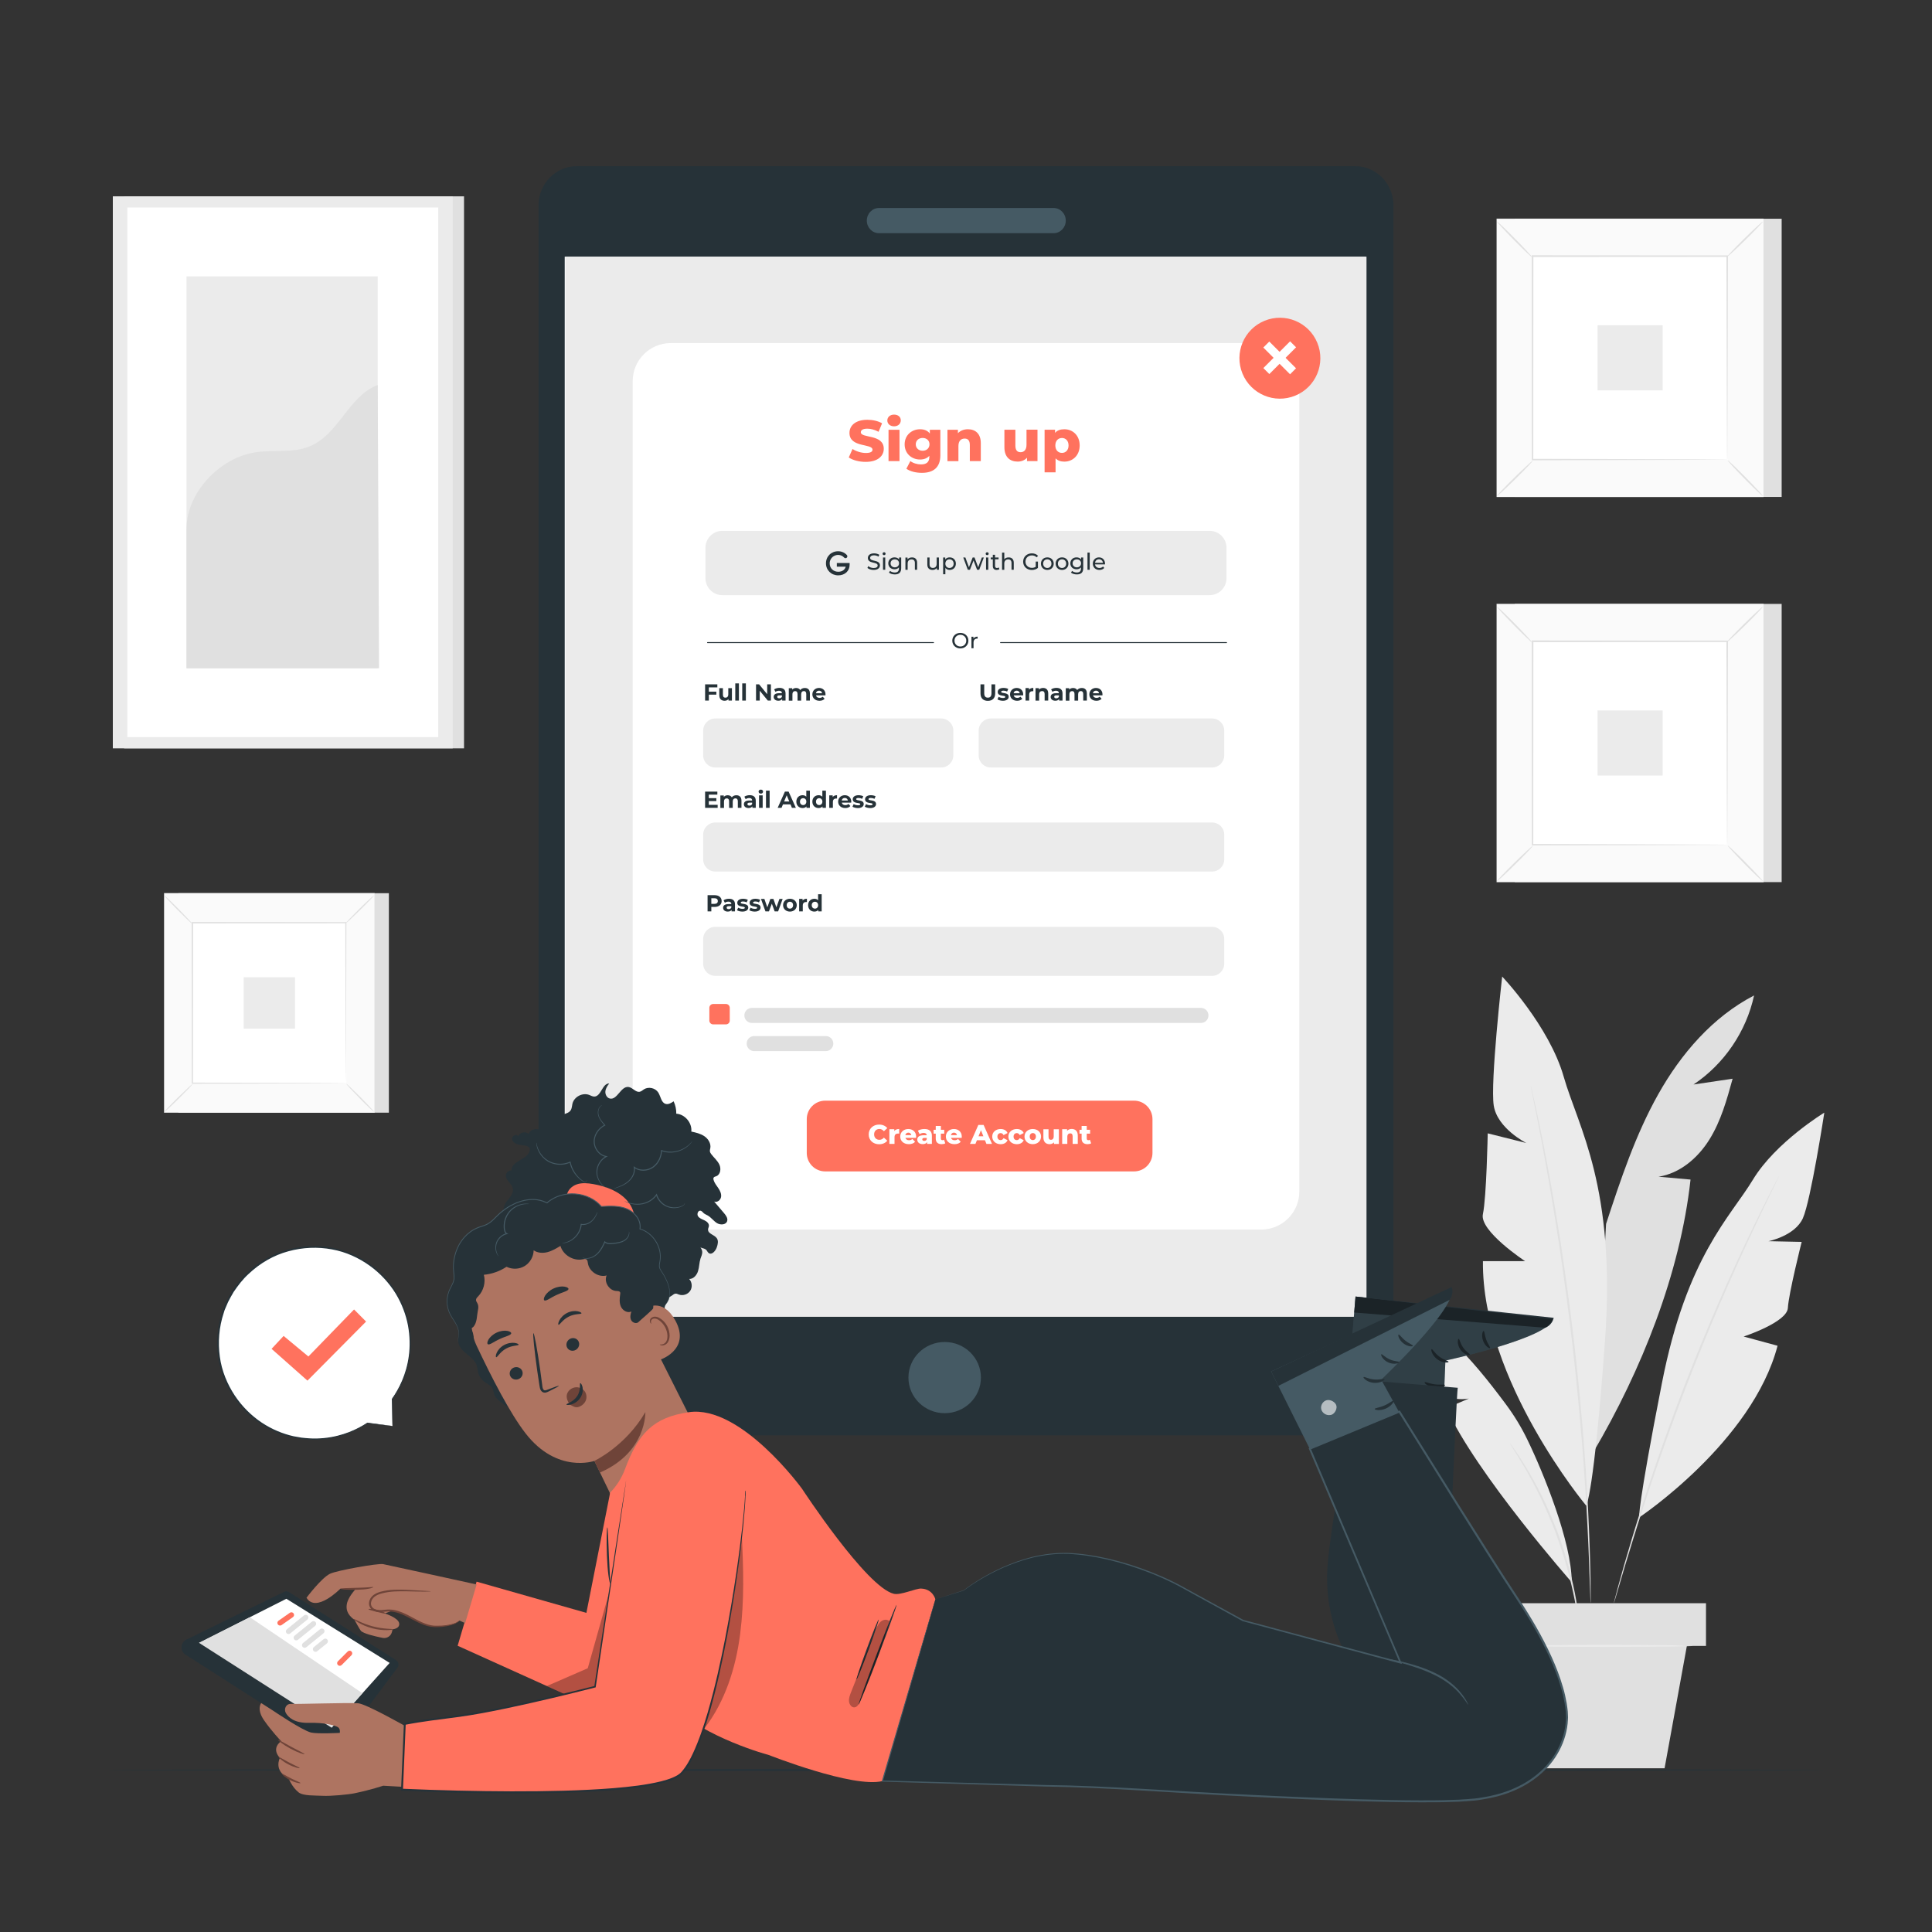 <?xml version="1.0" encoding="utf-8"?>
<!-- Generator: Adobe Illustrator 24.0.1, SVG Export Plug-In . SVG Version: 6.00 Build 0)  -->
<svg version="1.1" xmlns="http://www.w3.org/2000/svg" xmlns:xlink="http://www.w3.org/1999/xlink" x="0px" y="0px"
	 viewBox="0 0 500 500" style="enable-background:new 0 0 500 500;" xml:space="preserve">
<rect x="0" y="0" width="500" height="500" fill="#333333" stroke="none"/>
<style type="text/css">
	.st0{fill:#E0E0E0;}
	.st1{fill:#FAFAFA;}
	.st2{fill:#FFFFFF;}
	.st3{fill:#EBEBEB;}
	.st4{display:none;}
	.st5{display:inline;}
	.st6{fill:#F5F5F5;}
	.st7{fill:#263238;}
	.st8{fill:#455A64;}
	.st9{fill:#FF725E;}
	.st10{fill:#AE7461;}
	.st11{fill:#6F4439;}
	.st12{opacity:0.3;}
	.st13{opacity:0.6;}
</style>
<g id="Background_Complete">
	<g>
		<g>
			<g>
				<g>
					<g>
						<g>
							<g>
								<g>
									<g>
										<g>
											<rect x="392.02" y="56.61" class="st0" width="69.07" height="72"/>
										</g>
									</g>
								</g>
							</g>
						</g>
					</g>
				</g>
			</g>
		</g>
		<g>
			<g>
				<g>
					<g>
						<g>
							<g>
								<g>
									<g>
										<g>
											<rect x="387.34" y="56.61" class="st1" width="69.07" height="72"/>
										</g>
									</g>
								</g>
							</g>
						</g>
					</g>
				</g>
			</g>
			<g>
				<g>
					<g>
						<g>
							<g>
								<g>
									<g>
										<g>
											<path class="st0" d="M456.43,128.63h-69.11V56.58h69.11V128.63z M387.36,128.59h69.03V56.63h-69.03V128.59z"/>
										</g>
									</g>
								</g>
							</g>
						</g>
					</g>
				</g>
			</g>
		</g>
		<g>
			<g>
				<g>
					<g>
						<g>
							<g>
								<g>
									<g>
										<g>
											<rect x="396.63" y="66.29" class="st2" width="50.5" height="52.64"/>
										</g>
									</g>
								</g>
							</g>
						</g>
					</g>
				</g>
			</g>
		</g>
		<g>
			<g>
				<g>
					<g>
						<g>
							<g>
								<g>
									<g>
										<g>
											<g>
												<path class="st0" d="M396.63,119.28c0.04,0.05-0.44,0.6-1.25,1.45c-0.81,0.85-1.94,2-3.21,3.25
													c-1.27,1.25-2.44,2.37-3.3,3.16c-0.86,0.79-1.42,1.26-1.46,1.22c-0.04-0.04,0.43-0.59,1.24-1.44
													c0.81-0.85,1.94-2.01,3.22-3.26c1.27-1.25,2.44-2.37,3.31-3.16C396.04,119.7,396.59,119.23,396.63,119.28z"/>
											</g>
										</g>
									</g>
								</g>
							</g>
						</g>
					</g>
				</g>
			</g>
		</g>
		<g>
			<g>
				<g>
					<g>
						<g>
							<g>
								<g>
									<g>
										<g>
											<g>
												<path class="st0" d="M447.13,119.15c0.05-0.04,0.6,0.44,1.45,1.25c0.85,0.81,2,1.94,3.25,3.21
													c1.25,1.27,2.37,2.44,3.16,3.3c0.79,0.86,1.26,1.42,1.22,1.46c-0.04,0.04-0.59-0.43-1.44-1.24
													c-0.85-0.81-2.01-1.94-3.26-3.22c-1.25-1.27-2.37-2.44-3.16-3.31C447.55,119.74,447.08,119.19,447.13,119.15z"/>
											</g>
										</g>
									</g>
								</g>
							</g>
						</g>
					</g>
				</g>
			</g>
		</g>
		<g>
			<g>
				<g>
					<g>
						<g>
							<g>
								<g>
									<g>
										<g>
											<g>
												<path class="st0" d="M446.99,66.43c-0.04-0.05,0.44-0.6,1.25-1.45c0.81-0.85,1.94-2,3.21-3.25
													c1.27-1.25,2.44-2.37,3.3-3.16c0.86-0.79,1.42-1.26,1.46-1.22c0.04,0.04-0.43,0.59-1.24,1.44
													c-0.81,0.85-1.94,2.01-3.22,3.26c-1.27,1.25-2.44,2.37-3.31,3.16C447.58,66.01,447.03,66.47,446.99,66.43z"/>
											</g>
										</g>
									</g>
								</g>
							</g>
						</g>
					</g>
				</g>
			</g>
		</g>
		<g>
			<g>
				<g>
					<g>
						<g>
							<g>
								<g>
									<g>
										<g>
											<g>
												<path class="st0" d="M396.49,66.55c-0.05,0.04-0.6-0.44-1.45-1.25c-0.85-0.81-2-1.94-3.25-3.21
													c-1.25-1.27-2.37-2.44-3.16-3.3c-0.79-0.86-1.26-1.42-1.22-1.46c0.04-0.04,0.59,0.43,1.44,1.24s2.01,1.94,3.26,3.22
													c1.25,1.27,2.37,2.44,3.16,3.31C396.07,65.96,396.54,66.51,396.49,66.55z"/>
											</g>
										</g>
									</g>
								</g>
							</g>
						</g>
					</g>
				</g>
			</g>
		</g>
		<g>
			<g>
				<g>
					<g>
						<g>
							<g>
								<g>
									<g>
										<g>
											<g>
												<path class="st0" d="M446.99,118.93c0,0-0.01-0.09-0.01-0.26c0-0.18-0.01-0.42-0.01-0.73
													c-0.01-0.66-0.01-1.61-0.02-2.84c-0.01-2.49-0.03-6.12-0.05-10.73c-0.02-9.22-0.06-22.35-0.1-38.08l0.19,0.19
													c-14.7,0.01-31.97,0.02-50.36,0.03h-0.01l0.22-0.22c-0.01,19.32-0.02,37.4-0.03,52.64l-0.19-0.19
													c15.09,0.04,27.66,0.07,36.47,0.1c4.4,0.02,7.86,0.04,10.24,0.05c1.18,0.01,2.08,0.02,2.71,0.02
													c0.3,0,0.53,0.01,0.7,0.01C446.9,118.92,446.99,118.92,446.99,118.93c0,0-0.07,0.01-0.22,0.01
													c-0.17,0-0.39,0.01-0.68,0.01c-0.62,0.01-1.51,0.01-2.67,0.02c-2.37,0.01-5.82,0.03-10.2,0.05
													c-8.84,0.02-21.45,0.06-36.59,0.1l-0.19,0l0-0.19c-0.01-15.24-0.02-33.32-0.03-52.64l0-0.22h0.22h0.01
													c18.39,0.01,35.66,0.02,50.36,0.03h0.2l0,0.19c-0.04,15.78-0.08,28.96-0.1,38.21c-0.02,4.59-0.04,8.2-0.05,10.68
													c-0.01,1.22-0.02,2.15-0.02,2.8c0,0.3-0.01,0.54-0.01,0.71C447,118.85,446.99,118.93,446.99,118.93z"/>
											</g>
										</g>
									</g>
								</g>
							</g>
						</g>
					</g>
				</g>
			</g>
		</g>
		<g>
			<g>
				<g>
					<g>
						<g>
							<g>
								<g>
									<g>
										<g>
											<rect x="413.45" y="84.18" class="st3" width="16.85" height="16.85"/>
										</g>
									</g>
								</g>
							</g>
						</g>
					</g>
				</g>
			</g>
		</g>
	</g>
	<g>
		<g>
			<g>
				<g>
					<g>
						<g>
							<g>
								<g>
									<g>
										<g>
											<rect x="392.02" y="156.29" class="st0" width="69.07" height="72"/>
										</g>
									</g>
								</g>
							</g>
						</g>
					</g>
				</g>
			</g>
		</g>
		<g>
			<g>
				<g>
					<g>
						<g>
							<g>
								<g>
									<g>
										<g>
											<rect x="387.34" y="156.29" class="st1" width="69.07" height="72"/>
										</g>
									</g>
								</g>
							</g>
						</g>
					</g>
				</g>
			</g>
			<g>
				<g>
					<g>
						<g>
							<g>
								<g>
									<g>
										<g>
											<path class="st0" d="M456.43,228.31h-69.11v-72.04h69.11V228.31z M387.36,228.27h69.03v-71.96h-69.03V228.27z"/>
										</g>
									</g>
								</g>
							</g>
						</g>
					</g>
				</g>
			</g>
		</g>
		<g>
			<g>
				<g>
					<g>
						<g>
							<g>
								<g>
									<g>
										<g>
											<rect x="396.63" y="165.97" class="st2" width="50.5" height="52.64"/>
										</g>
									</g>
								</g>
							</g>
						</g>
					</g>
				</g>
			</g>
		</g>
		<g>
			<g>
				<g>
					<g>
						<g>
							<g>
								<g>
									<g>
										<g>
											<g>
												<path class="st0" d="M396.63,218.96c0.04,0.05-0.44,0.6-1.25,1.45c-0.81,0.85-1.94,2-3.21,3.25
													c-1.27,1.25-2.44,2.37-3.3,3.16c-0.86,0.79-1.42,1.26-1.46,1.22c-0.04-0.04,0.43-0.59,1.24-1.44
													c0.81-0.85,1.94-2.01,3.22-3.26c1.27-1.25,2.44-2.37,3.31-3.16C396.04,219.38,396.59,218.91,396.63,218.96z"/>
											</g>
										</g>
									</g>
								</g>
							</g>
						</g>
					</g>
				</g>
			</g>
		</g>
		<g>
			<g>
				<g>
					<g>
						<g>
							<g>
								<g>
									<g>
										<g>
											<g>
												<path class="st0" d="M447.13,218.83c0.05-0.04,0.6,0.44,1.45,1.25c0.85,0.81,2,1.94,3.25,3.21
													c1.25,1.27,2.37,2.44,3.16,3.3c0.79,0.86,1.26,1.42,1.22,1.46c-0.04,0.04-0.59-0.43-1.44-1.24
													c-0.85-0.81-2.01-1.94-3.26-3.22c-1.25-1.27-2.37-2.44-3.16-3.31C447.55,219.42,447.08,218.87,447.13,218.83z"/>
											</g>
										</g>
									</g>
								</g>
							</g>
						</g>
					</g>
				</g>
			</g>
		</g>
		<g>
			<g>
				<g>
					<g>
						<g>
							<g>
								<g>
									<g>
										<g>
											<g>
												<path class="st0" d="M446.99,166.11c-0.04-0.05,0.44-0.6,1.25-1.45c0.81-0.85,1.94-2,3.21-3.25
													c1.27-1.25,2.44-2.37,3.3-3.16c0.86-0.79,1.42-1.26,1.46-1.22c0.04,0.04-0.43,0.59-1.24,1.44
													c-0.81,0.85-1.94,2.01-3.22,3.26c-1.27,1.25-2.44,2.37-3.31,3.16C447.58,165.69,447.03,166.16,446.99,166.11z"/>
											</g>
										</g>
									</g>
								</g>
							</g>
						</g>
					</g>
				</g>
			</g>
		</g>
		<g>
			<g>
				<g>
					<g>
						<g>
							<g>
								<g>
									<g>
										<g>
											<g>
												<path class="st0" d="M396.49,166.24c-0.05,0.04-0.6-0.44-1.45-1.25c-0.85-0.81-2-1.94-3.25-3.21
													c-1.25-1.27-2.37-2.44-3.16-3.3c-0.79-0.86-1.26-1.42-1.22-1.46c0.04-0.04,0.59,0.43,1.44,1.24
													c0.85,0.81,2.01,1.94,3.26,3.22c1.25,1.27,2.37,2.44,3.16,3.31C396.07,165.65,396.54,166.2,396.49,166.24z"/>
											</g>
										</g>
									</g>
								</g>
							</g>
						</g>
					</g>
				</g>
			</g>
		</g>
		<g>
			<g>
				<g>
					<g>
						<g>
							<g>
								<g>
									<g>
										<g>
											<g>
												<path class="st0" d="M446.99,218.61c0,0-0.01-0.09-0.01-0.26c0-0.18-0.01-0.42-0.01-0.73
													c-0.01-0.66-0.01-1.61-0.02-2.84c-0.01-2.49-0.03-6.12-0.05-10.73c-0.02-9.22-0.06-22.35-0.1-38.08l0.19,0.19
													c-14.7,0.01-31.97,0.02-50.36,0.03h-0.01l0.22-0.22c-0.01,19.32-0.02,37.4-0.03,52.64l-0.19-0.19
													c15.09,0.04,27.66,0.07,36.47,0.1c4.4,0.02,7.86,0.04,10.24,0.05c1.18,0.01,2.08,0.02,2.71,0.02
													c0.3,0,0.53,0.01,0.7,0.01C446.9,218.6,446.99,218.61,446.99,218.61c0,0-0.07,0.01-0.22,0.01
													c-0.17,0-0.39,0.01-0.68,0.01c-0.62,0.01-1.51,0.01-2.67,0.02c-2.37,0.01-5.82,0.03-10.2,0.05
													c-8.84,0.02-21.45,0.06-36.59,0.1l-0.19,0l0-0.19c-0.01-15.24-0.02-33.32-0.03-52.64l0-0.22h0.22h0.01
													c18.39,0.01,35.66,0.02,50.36,0.03h0.2l0,0.19c-0.04,15.78-0.08,28.96-0.1,38.21c-0.02,4.59-0.04,8.2-0.05,10.68
													c-0.01,1.22-0.02,2.15-0.02,2.8c0,0.3-0.01,0.54-0.01,0.71C447,218.54,446.99,218.61,446.99,218.61z"/>
											</g>
										</g>
									</g>
								</g>
							</g>
						</g>
					</g>
				</g>
			</g>
		</g>
		<g>
			<g>
				<g>
					<g>
						<g>
							<g>
								<g>
									<g>
										<g>
											<rect x="413.45" y="183.86" class="st3" width="16.85" height="16.85"/>
										</g>
									</g>
								</g>
							</g>
						</g>
					</g>
				</g>
			</g>
		</g>
	</g>
	<g>
		<g>
			<g>
				<g>
					<g>
						<g>
							<g>
								<g>
									<g>
										<g>
											<rect x="46.16" y="231.16" class="st0" width="54.48" height="56.8"/>
										</g>
									</g>
								</g>
							</g>
						</g>
					</g>
				</g>
			</g>
		</g>
		<g>
			<g>
				<g>
					<g>
						<g>
							<g>
								<g>
									<g>
										<g>
											<rect x="42.47" y="231.16" class="st1" width="54.48" height="56.8"/>
										</g>
									</g>
								</g>
							</g>
						</g>
					</g>
				</g>
			</g>
			<g>
				<g>
					<g>
						<g>
							<g>
								<g>
									<g>
										<g>
											<path class="st0" d="M96.97,287.97H42.45v-56.83h54.52V287.97z M42.48,287.94h54.45v-56.76H42.48V287.94z"/>
										</g>
									</g>
								</g>
							</g>
						</g>
					</g>
				</g>
			</g>
		</g>
		<g>
			<g>
				<g>
					<g>
						<g>
							<g>
								<g>
									<g>
										<g>
											<rect x="49.79" y="238.79" class="st2" width="39.84" height="41.53"/>
										</g>
									</g>
								</g>
							</g>
						</g>
					</g>
				</g>
			</g>
		</g>
		<g>
			<g>
				<g>
					<g>
						<g>
							<g>
								<g>
									<g>
										<g>
											<g>
												<path class="st0" d="M49.79,280.59c0.03,0.04-0.35,0.47-0.98,1.14c-0.64,0.67-1.53,1.58-2.53,2.57
													c-1,0.99-1.92,1.87-2.6,2.49c-0.68,0.62-1.12,0.99-1.15,0.96c-0.03-0.03,0.34-0.47,0.98-1.14
													c0.64-0.67,1.53-1.58,2.54-2.57c1.01-0.99,1.93-1.87,2.61-2.5C49.32,280.92,49.76,280.56,49.79,280.59z"/>
											</g>
										</g>
									</g>
								</g>
							</g>
						</g>
					</g>
				</g>
			</g>
		</g>
		<g>
			<g>
				<g>
					<g>
						<g>
							<g>
								<g>
									<g>
										<g>
											<g>
												<path class="st0" d="M89.63,280.49c0.04-0.03,0.47,0.35,1.14,0.98c0.67,0.64,1.58,1.53,2.57,2.53
													c0.99,1,1.87,1.92,2.49,2.6c0.62,0.68,0.99,1.12,0.96,1.15c-0.03,0.03-0.47-0.34-1.14-0.98
													c-0.67-0.64-1.58-1.53-2.57-2.54c-0.99-1.01-1.87-1.93-2.5-2.61C89.96,280.96,89.59,280.52,89.63,280.49z"/>
											</g>
										</g>
									</g>
								</g>
							</g>
						</g>
					</g>
				</g>
			</g>
		</g>
		<g>
			<g>
				<g>
					<g>
						<g>
							<g>
								<g>
									<g>
										<g>
											<g>
												<path class="st0" d="M89.52,238.9c-0.03-0.04,0.35-0.47,0.98-1.14c0.64-0.67,1.53-1.58,2.53-2.57
													c1-0.99,1.92-1.87,2.6-2.49c0.68-0.62,1.12-0.99,1.15-0.96c0.03,0.03-0.34,0.47-0.98,1.14
													c-0.64,0.67-1.53,1.58-2.54,2.57c-1.01,0.99-1.93,1.87-2.61,2.5C89.99,238.57,89.55,238.94,89.52,238.9z"/>
											</g>
										</g>
									</g>
								</g>
							</g>
						</g>
					</g>
				</g>
			</g>
		</g>
		<g>
			<g>
				<g>
					<g>
						<g>
							<g>
								<g>
									<g>
										<g>
											<g>
												<path class="st0" d="M49.68,239.01c-0.04,0.03-0.47-0.35-1.14-0.98c-0.67-0.64-1.58-1.53-2.57-2.53
													c-0.99-1-1.87-1.92-2.49-2.6c-0.62-0.68-0.99-1.12-0.96-1.15c0.03-0.03,0.47,0.34,1.14,0.98
													c0.67,0.64,1.58,1.53,2.57,2.54c0.99,1,1.87,1.93,2.5,2.61C49.35,238.54,49.72,238.97,49.68,239.01z"/>
											</g>
										</g>
									</g>
								</g>
							</g>
						</g>
					</g>
				</g>
			</g>
		</g>
		<g>
			<g>
				<g>
					<g>
						<g>
							<g>
								<g>
									<g>
										<g>
											<g>
												<path class="st0" d="M89.52,280.32c0,0-0.01-0.07-0.01-0.2c0-0.14,0-0.33-0.01-0.58c0-0.52-0.01-1.27-0.02-2.24
													c-0.01-1.97-0.02-4.83-0.04-8.46c-0.02-7.27-0.05-17.63-0.08-30.04l0.15,0.15c-11.6,0.01-25.22,0.01-39.72,0.02h0
													l0.18-0.18c-0.01,15.24-0.02,29.5-0.02,41.53l-0.15-0.15c11.9,0.03,21.82,0.06,28.76,0.08c3.47,0.02,6.2,0.03,8.08,0.04
													c0.93,0.01,1.64,0.01,2.14,0.02c0.24,0,0.42,0.01,0.55,0.01C89.45,280.31,89.52,280.32,89.52,280.32
													c0,0-0.06,0.01-0.18,0.01c-0.13,0-0.31,0-0.54,0.01c-0.49,0-1.19,0.01-2.11,0.02c-1.87,0.01-4.59,0.02-8.05,0.04
													c-6.97,0.02-16.92,0.05-28.86,0.08l-0.15,0l0-0.15c-0.01-12.03-0.02-26.28-0.03-41.53l0-0.18h0.18h0
													c14.51,0.01,28.13,0.02,39.72,0.02h0.15l0,0.15c-0.03,12.45-0.06,22.84-0.08,30.14c-0.02,3.62-0.03,6.47-0.04,8.43
													c-0.01,0.96-0.01,1.7-0.02,2.21c0,0.24-0.01,0.43-0.01,0.56C89.52,280.26,89.52,280.32,89.52,280.32z"/>
											</g>
										</g>
									</g>
								</g>
							</g>
						</g>
					</g>
				</g>
			</g>
		</g>
		<g>
			<g>
				<g>
					<g>
						<g>
							<g>
								<g>
									<g>
										<g>
											<rect x="63.06" y="252.91" class="st3" width="13.29" height="13.29"/>
										</g>
									</g>
								</g>
							</g>
						</g>
					</g>
				</g>
			</g>
		</g>
	</g>
	<g>
		<g>
			<path class="st0" d="M453.95,257.62c-10.71,5.55-18.92,15.1-24.82,25.61c-5.9,10.51-9.71,22.05-13.48,33.51l-3.3,59.08
				c12.46-21.2,22.46-46.11,25.16-70.55c-2.76-0.25-5.53-0.49-8.29-0.74c5.56-0.85,10.23-4.88,13.19-9.65
				c2.97-4.78,4.5-10.28,5.99-15.71c-3.37,0.5-6.74,1-10.12,1.5C446.21,275.38,451.95,266.93,453.95,257.62z"/>
		</g>
		<g>
			<path class="st3" d="M410.51,389.66c0,0-27.04-32.37-26.73-63.27h10.92c0,0-11.87-7.8-10.93-12.17s1.25-20.91,1.25-20.91
				l9.99,2.5c0,0-7.49-3.75-8.43-9.68c-0.94-5.93,2.18-33.4,2.18-33.4s12.17,12.8,15.92,25.91c3.75,13.11,13.58,28.4,10.69,68.35
				S410.51,389.66,410.51,389.66z"/>
		</g>
		<g>
			<path class="st3" d="M424.22,392.71c0,0,29.3-19.52,35.81-44.43l-8.78-2.39c0,0,11.25-3.68,11.45-7.4
				c0.2-3.72,3.57-17.09,3.57-17.09l-8.58-0.18c0,0,6.84-1.37,8.89-5.94c2.05-4.56,5.55-27.33,5.55-27.33s-12.59,7.63-18.47,17.34
				c-5.88,9.72-17.13,19.86-23.55,52.62S424.22,392.71,424.22,392.71z"/>
		</g>
		<g>
			<g>
				<path class="st0" d="M396.16,280.95c0.01,0,0.04,0.11,0.1,0.34c0.06,0.25,0.14,0.58,0.24,1c0.2,0.91,0.49,2.2,0.86,3.84
					c0.38,1.67,0.81,3.71,1.29,6.09c0.48,2.38,1.04,5.09,1.59,8.09c1.16,6,2.38,13.18,3.64,21.16c1.22,7.99,2.44,16.79,3.52,26.05
					c1.06,9.27,1.88,18.12,2.52,26.18c0.6,8.06,1.04,15.33,1.28,21.43c0.15,3.05,0.22,5.82,0.3,8.24c0.08,2.43,0.12,4.52,0.14,6.23
					c0.02,1.68,0.03,3,0.04,3.93c0,0.43,0,0.77,0,1.02c0,0.23-0.01,0.35-0.02,0.35c-0.01,0-0.02-0.12-0.03-0.35
					c-0.01-0.26-0.03-0.6-0.05-1.02c-0.03-0.93-0.08-2.25-0.14-3.93c-0.05-1.71-0.12-3.8-0.23-6.22c-0.1-2.42-0.2-5.19-0.37-8.24
					c-0.29-6.1-0.77-13.36-1.39-21.41c-0.66-8.05-1.5-16.89-2.56-26.15c-1.08-9.26-2.28-18.05-3.48-26.04
					c-1.23-7.98-2.42-15.16-3.53-21.16c-0.53-3.01-1.06-5.72-1.52-8.1c-0.45-2.39-0.85-4.44-1.2-6.11
					c-0.33-1.65-0.58-2.95-0.76-3.86c-0.08-0.42-0.14-0.75-0.19-1.01C396.16,281.07,396.15,280.95,396.16,280.95z"/>
			</g>
		</g>
		<g>
			<path class="st3" d="M406.76,409.48c0,0-24.75-28.08-32.43-45.05l5.8-2.48c-4.2,0.69-8.51-1.11-11.77-3.86
				c-3.26-2.74-5.65-6.35-8-9.91l7.64-1.29c-6.95-1.95-13.07-6.69-16.7-12.93c9.02,1.48,17.18,6.44,23.9,12.63
				c5.44,5.01,10.05,10.83,14.48,16.78c2.16,2.9,4.05,5.99,5.62,9.25C399.46,381.2,406.77,399.17,406.76,409.48z"/>
		</g>
		<g>
			<g>
				<path class="st0" d="M460.41,304.31c0.01,0-0.03,0.1-0.11,0.29c-0.1,0.21-0.22,0.48-0.38,0.82c-0.36,0.74-0.86,1.79-1.51,3.12
					c-1.33,2.7-3.2,6.62-5.48,11.48c-2.28,4.86-4.91,10.7-7.73,17.21c-2.8,6.53-5.78,13.74-8.74,21.39c-2.95,7.65-5.6,15-7.92,21.71
					c-2.3,6.72-4.28,12.8-5.86,17.94c-1.59,5.13-2.84,9.3-3.67,12.18c-0.42,1.41-0.75,2.52-0.98,3.32c-0.11,0.36-0.2,0.64-0.27,0.86
					c-0.06,0.19-0.1,0.29-0.11,0.29c-0.01,0,0.01-0.1,0.06-0.3c0.06-0.22,0.13-0.51,0.22-0.87c0.21-0.8,0.51-1.92,0.89-3.34
					c0.77-2.9,1.97-7.09,3.52-12.23c1.54-5.15,3.49-11.25,5.76-17.98c2.3-6.73,4.94-14.08,7.89-21.74
					c2.97-7.65,5.96-14.87,8.79-21.39c2.85-6.51,5.51-12.33,7.83-17.18c2.32-4.85,4.25-8.75,5.63-11.42
					c0.68-1.31,1.21-2.34,1.59-3.07c0.18-0.33,0.32-0.59,0.43-0.79C460.35,304.4,460.41,304.31,460.41,304.31z"/>
			</g>
		</g>
		<g>
			<g>
				<path class="st0" d="M408.85,421.51c-0.02,0-0.06-0.18-0.12-0.52c-0.07-0.4-0.15-0.89-0.24-1.49c-0.19-1.3-0.51-3.17-0.97-5.46
					c-0.45-2.3-1.08-5.01-1.89-8c-0.84-2.98-1.86-6.22-3.11-9.56c-1.27-3.34-2.64-6.45-3.98-9.24c-1.36-2.78-2.68-5.23-3.87-7.25
					c-1.18-2.02-2.17-3.64-2.88-4.74c-0.32-0.51-0.59-0.94-0.8-1.28c-0.18-0.3-0.27-0.46-0.25-0.47c0.01-0.01,0.13,0.13,0.34,0.41
					c0.24,0.33,0.53,0.73,0.88,1.23c0.77,1.06,1.81,2.66,3.03,4.66c1.23,2,2.58,4.45,3.98,7.23c1.37,2.79,2.76,5.91,4.04,9.27
					c1.26,3.36,2.28,6.62,3.09,9.62c0.79,3.01,1.39,5.74,1.79,8.05c0.41,2.31,0.68,4.2,0.81,5.5c0.06,0.6,0.11,1.1,0.15,1.5
					C408.87,421.33,408.87,421.51,408.85,421.51z"/>
			</g>
		</g>
		<g>
			<rect x="387.35" y="414.91" class="st0" width="54.16" height="11.05"/>
		</g>
		<g>
			<polygon class="st0" points="392.51,425.96 398.06,457.63 430.79,457.63 436.56,425.96 			"/>
		</g>
		<g>
			<g>
				<path class="st3" d="M438.19,425.95c0,0.14-10.25,0.26-22.88,0.26c-12.64,0-22.89-0.12-22.89-0.26c0-0.14,10.24-0.26,22.89-0.26
					C427.94,425.69,438.19,425.81,438.19,425.95z"/>
			</g>
		</g>
	</g>
	<g>
		<g>
			<g>
				<rect x="32.13" y="50.81" class="st0" width="87.96" height="142.86"/>
			</g>
		</g>
		<g>
			<g>
				<rect x="29.2" y="50.81" class="st3" width="87.96" height="142.86"/>
			</g>
		</g>
		<g>
			<g>
				<rect x="32.95" y="53.7" class="st2" width="80.47" height="137.07"/>
			</g>
		</g>
		<g>
			<g>
				<g>
					<rect x="48.27" y="71.52" class="st3" width="49.48" height="101.45"/>
				</g>
			</g>
			<g>
				<g>
					<path class="st0" d="M48.27,137.06c-0.11-9.48,8.57-18.73,18.13-20.05c4.56-0.63,9.41,0.26,13.67-1.46
						c7.61-3.06,10.03-12.98,17.68-15.92l0.35,73.32H48.27V137.06z"/>
				</g>
			</g>
		</g>
	</g>
</g>
<g id="Background_Simple" class="st4">
	<g class="st5">
		<path class="st6" d="M436.22,87.08l-2.37-3.91c-20.01-32.98-56.19-52.86-94.34-50.44c-4.9,0.31-9.79,0.97-14.6,2.01
			c-34.68,7.42-64.86,33.65-77.37,67.24c-7.36,19.76-9.41,42.5-23.37,58.18c-18.17,20.41-49.02,21.05-76.14,20.2
			c-27.12-0.85-57.99-0.12-76.07,20.36c-11.32,12.83-14.92,31.08-14.01,48.26c2.42,45.49,34.12,86.17,74.44,106.39
			c40.32,20.22,87.78,22.03,131.91,13.14c61.81-12.46,120.59-46.68,155.93-99.53C455.55,216.13,464.49,144.13,436.22,87.08z"/>
	</g>
</g>
<g id="Floor">
	<g>
		<g>
			<path class="st7" d="M472.51,458.08c0,0.14-99.63,0.26-222.5,0.26c-122.92,0-222.53-0.12-222.53-0.26s99.61-0.26,222.53-0.26
				C372.88,457.82,472.51,457.94,472.51,458.08z"/>
		</g>
	</g>
</g>
<g id="Device">
	<g>
		<g>
			<g>
				<g>
					<g>
						<g>
							<g>
								<g>
									<g>
										<g>
											<g>
												<g>
													<g>
														<g>
															<g>
																<g>
																	<g>
																		<g>
																			<g>
																				<g>
																					<g>
																						<g>
																							<g>
																								<path class="st7" d="M350.76,371.46l-201.52,0c-5.45,0-9.88-4.57-9.88-10.21l0-308.03
																									c0-5.64,4.42-10.21,9.88-10.21l201.52,0c5.45,0,9.88,4.57,9.88,10.22l0,308.03
																									C360.63,366.88,356.21,371.46,350.76,371.46z"/>
																							</g>
																						</g>
																					</g>
																				</g>
																			</g>
																		</g>
																	</g>
																</g>
															</g>
														</g>
													</g>
												</g>
											</g>
											<g>
												<g>
													<g>
														<g>
															<g>
																<g>
																	<g>
																		<g>
																			<g>
																				<g>
																					<g>
																						<g>
																							<path class="st8" d="M253.86,356.52c0,5.09-4.2,9.21-9.38,9.21c-5.18,0-9.38-4.13-9.38-9.21
																								c0-5.09,4.2-9.21,9.38-9.21C249.66,347.3,253.86,351.43,253.86,356.52z"/>
																						</g>
																					</g>
																				</g>
																			</g>
																		</g>
																	</g>
																</g>
															</g>
														</g>
													</g>
												</g>
											</g>
										</g>
									</g>
								</g>
							</g>
						</g>
						<g>
							<g>
								<g>
									<g>
										<path class="st8" d="M272.67,60.35h-45.19c-1.74,0-3.15-1.46-3.15-3.26l0,0c0-1.8,1.41-3.26,3.15-3.26h45.19
											c1.74,0,3.15,1.46,3.15,3.26l0,0C275.82,58.89,274.41,60.35,272.67,60.35z"/>
									</g>
								</g>
							</g>
						</g>
					</g>
				</g>
				<g>
					<g>
						<g>
							<g>
								<g>
									<g>
										<g>
											<g>
												<g>
													<g>
														<g>
															<g>
																<g>
																	<rect x="146.15" y="66.43" class="st2" width="207.31" height="274.31"/>
																</g>
															</g>
														</g>
													</g>
												</g>
											</g>
										</g>
									</g>
								</g>
							</g>
						</g>
					</g>
				</g>
			</g>
		</g>
		<g>
			<rect x="146.34" y="66.43" class="st3" width="207.31" height="274.31"/>
		</g>
		<g>
			<path class="st2" d="M326.4,318.21H173.6c-5.44,0-9.86-4.41-9.86-9.86V98.65c0-5.44,4.41-9.86,9.86-9.86H326.4
				c5.44,0,9.86,4.41,9.86,9.86v209.71C336.26,313.8,331.85,318.21,326.4,318.21z"/>
		</g>
		<g>
			<g>
				<path class="st9" d="M219.66,118.39l0.97-2.19c0.93,0.61,2.25,1.03,3.46,1.03c1.23,0,1.71-0.34,1.71-0.85
					c0-1.66-5.96-0.45-5.96-4.34c0-1.87,1.53-3.4,4.64-3.4c1.36,0,2.77,0.31,3.8,0.91l-0.91,2.2c-1-0.54-1.99-0.81-2.9-0.81
					c-1.24,0-1.69,0.42-1.69,0.94c0,1.6,5.94,0.4,5.94,4.27c0,1.83-1.53,3.38-4.64,3.38C222.36,119.55,220.65,119.08,219.66,118.39z
					"/>
				<path class="st9" d="M229.64,108.81c0-0.85,0.69-1.51,1.74-1.51c1.05,0,1.74,0.61,1.74,1.47c0,0.9-0.69,1.56-1.74,1.56
					C230.32,110.32,229.64,109.67,229.64,108.81z M229.95,111.22h2.84v8.11h-2.84V111.22z"/>
				<path class="st9" d="M243.36,111.22v6.63c0,3.07-1.74,4.52-4.76,4.52c-1.56,0-3.04-0.36-4.03-1.06l1.03-1.99
					c0.67,0.54,1.78,0.87,2.74,0.87c1.53,0,2.17-0.69,2.17-1.96v-0.27c-0.55,0.64-1.38,0.96-2.41,0.96c-2.16,0-3.98-1.53-3.98-3.92
					c0-2.38,1.83-3.91,3.98-3.91c1.12,0,1.99,0.36,2.54,1.12v-0.99H243.36z M240.55,114.99c0-0.99-0.75-1.65-1.77-1.65
					c-1.02,0-1.78,0.66-1.78,1.65c0,0.99,0.76,1.66,1.78,1.66C239.8,116.66,240.55,115.98,240.55,114.99z"/>
				<path class="st9" d="M253.83,114.7v4.64h-2.84v-4.18c0-1.17-0.51-1.66-1.33-1.66c-0.91,0-1.62,0.57-1.62,1.92v3.92h-2.84v-8.11
					h2.71v0.88c0.64-0.67,1.56-1.02,2.57-1.02C252.38,111.09,253.83,112.18,253.83,114.7z"/>
				<path class="st9" d="M268.5,111.22v8.11h-2.71v-0.87c-0.61,0.67-1.48,1-2.41,1c-1.99,0-3.44-1.14-3.44-3.71v-4.54h2.84v4.07
					c0,1.26,0.49,1.75,1.35,1.75c0.84,0,1.53-0.55,1.53-1.92v-3.91H268.5z"/>
				<path class="st9" d="M279.42,115.28c0,2.57-1.78,4.19-3.98,4.19c-0.94,0-1.71-0.28-2.26-0.85v3.62h-2.84v-11.02h2.71v0.81
					c0.54-0.64,1.33-0.94,2.4-0.94C277.64,111.09,279.42,112.7,279.42,115.28z M276.54,115.28c0-1.23-0.75-1.93-1.71-1.93
					c-0.96,0-1.71,0.7-1.71,1.93c0,1.23,0.75,1.93,1.71,1.93C275.79,117.21,276.54,116.51,276.54,115.28z"/>
			</g>
			<g>
				<path class="st7" d="M183.45,177.89V179h1.94v0.78h-1.94v1.53h-0.97v-4.2h3.17v0.78H183.45z"/>
				<path class="st7" d="M189.42,178.08v3.23h-0.89v-0.38c-0.25,0.28-0.61,0.43-1,0.43c-0.81,0-1.38-0.46-1.38-1.45v-1.82h0.94v1.69
					c0,0.54,0.24,0.78,0.65,0.78c0.43,0,0.74-0.28,0.74-0.87v-1.59H189.42z"/>
				<path class="st7" d="M190.29,176.86h0.94v4.45h-0.94V176.86z"/>
				<path class="st7" d="M192.09,176.86h0.94v4.45h-0.94V176.86z"/>
				<path class="st7" d="M199.51,177.11v4.2h-0.8l-2.09-2.55v2.55h-0.96v-4.2h0.8l2.09,2.55v-2.55H199.51z"/>
				<path class="st7" d="M203.3,179.46v1.84h-0.88v-0.4c-0.17,0.29-0.51,0.45-0.98,0.45c-0.76,0-1.21-0.42-1.21-0.98
					c0-0.57,0.4-0.97,1.39-0.97h0.74c0-0.4-0.24-0.64-0.74-0.64c-0.34,0-0.7,0.11-0.93,0.3l-0.34-0.65
					c0.35-0.25,0.88-0.39,1.39-0.39C202.73,178.03,203.3,178.49,203.3,179.46z M202.36,180.29v-0.33h-0.64
					c-0.44,0-0.58,0.16-0.58,0.38c0,0.23,0.2,0.39,0.53,0.39C201.99,180.72,202.26,180.58,202.36,180.29z"/>
				<path class="st7" d="M209.6,179.46v1.85h-0.94v-1.7c0-0.52-0.23-0.76-0.61-0.76c-0.42,0-0.71,0.27-0.71,0.85v1.62h-0.94v-1.7
					c0-0.52-0.22-0.76-0.61-0.76c-0.41,0-0.71,0.27-0.71,0.85v1.62h-0.94v-3.23h0.89v0.37c0.24-0.28,0.6-0.42,1.01-0.42
					c0.45,0,0.83,0.17,1.06,0.53c0.26-0.33,0.68-0.53,1.16-0.53C209.05,178.03,209.6,178.47,209.6,179.46z"/>
				<path class="st7" d="M213.62,179.96h-2.44c0.09,0.4,0.43,0.65,0.92,0.65c0.34,0,0.59-0.1,0.81-0.31l0.5,0.54
					c-0.3,0.34-0.75,0.52-1.33,0.52c-1.12,0-1.84-0.7-1.84-1.66c0-0.97,0.74-1.66,1.72-1.66c0.95,0,1.68,0.64,1.68,1.67
					C213.64,179.78,213.62,179.88,213.62,179.96z M211.17,179.41h1.59c-0.07-0.41-0.37-0.67-0.79-0.67
					C211.54,178.74,211.23,179,211.17,179.41z"/>
			</g>
			<g>
				<path class="st7" d="M185.73,208.29v0.78h-3.25v-4.2h3.17v0.78h-2.21v0.91h1.95v0.76h-1.95v0.97H185.73z"/>
				<path class="st7" d="M191.89,207.22v1.85h-0.94v-1.7c0-0.52-0.23-0.76-0.61-0.76c-0.42,0-0.71,0.27-0.71,0.85v1.62h-0.94v-1.7
					c0-0.52-0.22-0.76-0.61-0.76c-0.41,0-0.71,0.27-0.71,0.85v1.62h-0.94v-3.23h0.89v0.37c0.24-0.28,0.6-0.42,1.01-0.42
					c0.45,0,0.83,0.17,1.06,0.53c0.26-0.33,0.68-0.53,1.16-0.53C191.34,205.8,191.89,206.24,191.89,207.22z"/>
				<path class="st7" d="M195.59,207.23v1.84h-0.88v-0.4c-0.17,0.29-0.51,0.45-0.98,0.45c-0.76,0-1.21-0.42-1.21-0.98
					c0-0.57,0.4-0.97,1.39-0.97h0.74c0-0.4-0.24-0.64-0.74-0.64c-0.34,0-0.7,0.11-0.93,0.3l-0.34-0.65
					c0.35-0.25,0.88-0.39,1.39-0.39C195.02,205.8,195.59,206.25,195.59,207.23z M194.65,208.05v-0.33h-0.64
					c-0.44,0-0.58,0.16-0.58,0.38c0,0.23,0.2,0.39,0.53,0.39C194.28,208.49,194.55,208.34,194.65,208.05z"/>
				<path class="st7" d="M196.32,204.87c0-0.29,0.23-0.52,0.58-0.52c0.35,0,0.58,0.22,0.58,0.5c0,0.31-0.23,0.54-0.58,0.54
					C196.56,205.39,196.32,205.17,196.32,204.87z M196.44,205.84h0.94v3.23h-0.94V205.84z"/>
				<path class="st7" d="M198.24,204.62h0.94v4.45h-0.94V204.62z"/>
				<path class="st7" d="M204.58,208.17h-1.95l-0.37,0.9h-1l1.87-4.2h0.96l1.88,4.2h-1.02L204.58,208.17z M204.27,207.43l-0.67-1.61
					l-0.67,1.61H204.27z"/>
				<path class="st7" d="M209.6,204.62v4.45h-0.89v-0.37c-0.23,0.28-0.58,0.42-1.01,0.42c-0.91,0-1.61-0.65-1.61-1.66
					c0-1.01,0.7-1.66,1.61-1.66c0.4,0,0.73,0.13,0.97,0.39v-1.57H209.6z M208.68,207.46c0-0.56-0.36-0.89-0.82-0.89
					c-0.47,0-0.83,0.34-0.83,0.89c0,0.56,0.36,0.89,0.83,0.89C208.32,208.35,208.68,208.01,208.68,207.46z"/>
				<path class="st7" d="M213.75,204.62v4.45h-0.89v-0.37c-0.23,0.28-0.58,0.42-1.01,0.42c-0.91,0-1.61-0.65-1.61-1.66
					c0-1.01,0.7-1.66,1.61-1.66c0.4,0,0.73,0.13,0.97,0.39v-1.57H213.75z M212.83,207.46c0-0.56-0.36-0.89-0.82-0.89
					c-0.47,0-0.83,0.34-0.83,0.89c0,0.56,0.36,0.89,0.83,0.89C212.47,208.35,212.83,208.01,212.83,207.46z"/>
				<path class="st7" d="M216.62,205.8v0.86c-0.08-0.01-0.14-0.01-0.21-0.01c-0.52,0-0.86,0.28-0.86,0.9v1.52h-0.94v-3.23h0.89v0.43
					C215.74,205.96,216.12,205.8,216.62,205.8z"/>
				<path class="st7" d="M220.29,207.72h-2.44c0.09,0.4,0.43,0.65,0.92,0.65c0.34,0,0.59-0.1,0.81-0.31l0.5,0.54
					c-0.3,0.34-0.75,0.52-1.33,0.52c-1.12,0-1.84-0.7-1.84-1.66c0-0.97,0.74-1.66,1.72-1.66c0.95,0,1.68,0.64,1.68,1.67
					C220.31,207.54,220.3,207.64,220.29,207.72z M217.84,207.18h1.59c-0.07-0.41-0.37-0.67-0.79-0.67
					C218.21,206.5,217.9,206.76,217.84,207.18z"/>
				<path class="st7" d="M220.62,208.77l0.31-0.67c0.29,0.19,0.73,0.31,1.12,0.31c0.43,0,0.59-0.11,0.59-0.29
					c0-0.53-1.95,0.01-1.95-1.28c0-0.61,0.55-1.04,1.49-1.04c0.44,0,0.94,0.1,1.24,0.28l-0.31,0.67c-0.32-0.18-0.64-0.24-0.93-0.24
					c-0.42,0-0.6,0.13-0.6,0.3c0,0.55,1.95,0.02,1.95,1.29c0,0.6-0.56,1.03-1.52,1.03C221.47,209.12,220.92,208.97,220.62,208.77z"
					/>
				<path class="st7" d="M223.81,208.77l0.31-0.67c0.29,0.19,0.73,0.31,1.12,0.31c0.43,0,0.59-0.11,0.59-0.29
					c0-0.53-1.95,0.01-1.95-1.28c0-0.61,0.55-1.04,1.49-1.04c0.44,0,0.94,0.1,1.24,0.28l-0.31,0.67c-0.32-0.18-0.64-0.24-0.93-0.24
					c-0.42,0-0.6,0.13-0.6,0.3c0,0.55,1.95,0.02,1.95,1.29c0,0.6-0.56,1.03-1.52,1.03C224.66,209.12,224.11,208.97,223.81,208.77z"
					/>
			</g>
			<g>
				<path class="st7" d="M186.76,233.19c0,0.94-0.7,1.52-1.82,1.52h-0.85v1.16h-0.97v-4.2h1.82
					C186.05,231.67,186.76,232.25,186.76,233.19z M185.77,233.19c0-0.46-0.3-0.73-0.89-0.73h-0.79v1.46h0.79
					C185.47,233.92,185.77,233.65,185.77,233.19z"/>
				<path class="st7" d="M190.21,234.03v1.84h-0.88v-0.4c-0.17,0.29-0.51,0.45-0.98,0.45c-0.76,0-1.21-0.42-1.21-0.98
					c0-0.57,0.4-0.96,1.39-0.96h0.74c0-0.4-0.24-0.64-0.74-0.64c-0.34,0-0.7,0.11-0.93,0.3l-0.34-0.65
					c0.35-0.25,0.88-0.39,1.39-0.39C189.64,232.59,190.21,233.05,190.21,234.03z M189.27,234.85v-0.33h-0.64
					c-0.44,0-0.58,0.16-0.58,0.38c0,0.23,0.2,0.39,0.53,0.39C188.89,235.29,189.16,235.14,189.27,234.85z"/>
				<path class="st7" d="M190.74,235.57l0.31-0.67c0.29,0.19,0.73,0.31,1.12,0.31c0.43,0,0.59-0.11,0.59-0.29
					c0-0.53-1.95,0.01-1.95-1.28c0-0.61,0.55-1.04,1.49-1.04c0.44,0,0.94,0.1,1.24,0.28l-0.31,0.66c-0.32-0.18-0.64-0.24-0.93-0.24
					c-0.42,0-0.6,0.13-0.6,0.3c0,0.55,1.95,0.02,1.95,1.29c0,0.6-0.56,1.03-1.52,1.03C191.59,235.92,191.04,235.77,190.74,235.57z"
					/>
				<path class="st7" d="M193.93,235.57l0.31-0.67c0.29,0.19,0.73,0.31,1.12,0.31c0.43,0,0.59-0.11,0.59-0.29
					c0-0.53-1.95,0.01-1.95-1.28c0-0.61,0.55-1.04,1.49-1.04c0.44,0,0.94,0.1,1.24,0.28l-0.31,0.66c-0.32-0.18-0.64-0.24-0.93-0.24
					c-0.42,0-0.6,0.13-0.6,0.3c0,0.55,1.95,0.02,1.95,1.29c0,0.6-0.56,1.03-1.52,1.03C194.78,235.92,194.23,235.77,193.93,235.57z"
					/>
				<path class="st7" d="M202.55,232.64l-1.17,3.23h-0.9l-0.73-2l-0.75,2h-0.9l-1.16-3.23h0.88l0.76,2.18l0.79-2.18h0.79l0.77,2.18
					l0.79-2.18H202.55z"/>
				<path class="st7" d="M202.66,234.26c0-0.97,0.75-1.66,1.77-1.66c1.03,0,1.77,0.69,1.77,1.66c0,0.97-0.74,1.66-1.77,1.66
					C203.41,235.92,202.66,235.23,202.66,234.26z M205.25,234.26c0-0.56-0.35-0.89-0.82-0.89c-0.47,0-0.83,0.34-0.83,0.89
					c0,0.56,0.36,0.89,0.83,0.89C204.9,235.15,205.25,234.81,205.25,234.26z"/>
				<path class="st7" d="M208.83,232.59v0.86c-0.08-0.01-0.14-0.01-0.21-0.01c-0.52,0-0.86,0.28-0.86,0.9v1.52h-0.94v-3.23h0.89
					v0.43C207.95,232.76,208.33,232.59,208.83,232.59z"/>
				<path class="st7" d="M212.65,231.42v4.45h-0.89v-0.37c-0.23,0.28-0.58,0.42-1.01,0.42c-0.91,0-1.61-0.65-1.61-1.66
					c0-1.01,0.7-1.66,1.61-1.66c0.4,0,0.73,0.13,0.97,0.39v-1.56H212.65z M211.73,234.26c0-0.56-0.36-0.89-0.82-0.89
					c-0.47,0-0.83,0.34-0.83,0.89c0,0.56,0.36,0.89,0.83,0.89C211.37,235.15,211.73,234.81,211.73,234.26z"/>
			</g>
			<g>
				<g>
					<path class="st9" d="M293.48,303.16l-79.91,0c-2.64,0-4.78-2.14-4.78-4.78v-8.75c0-2.64,2.14-4.78,4.78-4.78h79.91
						c2.64,0,4.78,2.14,4.78,4.78v8.75C298.26,301.02,296.12,303.16,293.48,303.16z"/>
				</g>
				<g>
					<path class="st2" d="M224.82,293.59c0-1.49,1.14-2.55,2.7-2.55c0.9,0,1.63,0.33,2.11,0.92l-0.88,0.8
						c-0.31-0.37-0.69-0.58-1.16-0.58c-0.81,0-1.37,0.56-1.37,1.4c0,0.84,0.56,1.4,1.37,1.4c0.47,0,0.85-0.2,1.16-0.57l0.88,0.8
						c-0.48,0.59-1.21,0.92-2.11,0.92C225.96,296.14,224.82,295.08,224.82,293.59z"/>
					<path class="st2" d="M232.71,292.18v1.2c-0.12-0.01-0.2-0.02-0.3-0.02c-0.54,0-0.91,0.27-0.91,0.94v1.74h-1.33v-3.8h1.27v0.46
						C231.71,292.36,232.15,292.18,232.71,292.18z"/>
					<path class="st2" d="M237.08,294.48h-2.76c0.11,0.38,0.44,0.61,0.93,0.61c0.37,0,0.62-0.11,0.88-0.33l0.7,0.73
						c-0.36,0.41-0.9,0.62-1.62,0.62c-1.35,0-2.23-0.83-2.23-1.97c0-1.14,0.89-1.95,2.09-1.95c1.12,0,2.03,0.71,2.03,1.97
						C237.1,294.25,237.09,294.38,237.08,294.48z M234.3,293.78h1.55c-0.07-0.4-0.36-0.65-0.78-0.65
						C234.67,293.13,234.38,293.38,234.3,293.78z"/>
					<path class="st2" d="M241.17,293.93v2.11h-1.24v-0.49c-0.19,0.36-0.57,0.55-1.12,0.55c-0.91,0-1.42-0.51-1.42-1.17
						c0-0.7,0.51-1.13,1.69-1.13h0.76c-0.02-0.38-0.28-0.6-0.81-0.6c-0.36,0-0.77,0.13-1.03,0.33l-0.45-0.9
						c0.43-0.29,1.08-0.44,1.67-0.44C240.46,292.18,241.17,292.73,241.17,293.93z M239.84,294.82v-0.33h-0.57
						c-0.43,0-0.58,0.15-0.58,0.38c0,0.22,0.18,0.39,0.5,0.39C239.48,295.27,239.74,295.12,239.84,294.82z"/>
					<path class="st2" d="M244.63,295.89c-0.23,0.15-0.57,0.22-0.92,0.22c-0.97,0-1.54-0.48-1.54-1.45v-1.27h-0.55v-1h0.55v-0.99
						h1.33v0.99h0.87v1h-0.87v1.26c0,0.28,0.16,0.43,0.4,0.43c0.15,0,0.29-0.04,0.41-0.12L244.63,295.89z"/>
					<path class="st2" d="M248.89,294.48h-2.76c0.11,0.38,0.44,0.61,0.93,0.61c0.37,0,0.62-0.11,0.88-0.33l0.7,0.73
						c-0.36,0.41-0.9,0.62-1.62,0.62c-1.35,0-2.23-0.83-2.23-1.97c0-1.14,0.89-1.95,2.09-1.95c1.12,0,2.03,0.71,2.03,1.97
						C248.91,294.25,248.89,294.38,248.89,294.48z M246.1,293.78h1.56c-0.07-0.4-0.36-0.65-0.78-0.65
						C246.47,293.13,246.18,293.38,246.1,293.78z"/>
					<path class="st2" d="M254.9,295.09h-2.07l-0.39,0.95h-1.41l2.16-4.9h1.37l2.17,4.9h-1.44L254.9,295.09z M254.5,294.07
						l-0.63-1.57l-0.63,1.57H254.5z"/>
					<path class="st2" d="M256.79,294.14c0-1.14,0.9-1.95,2.18-1.95c0.86,0,1.52,0.39,1.78,1.04l-1.03,0.53
						c-0.18-0.36-0.45-0.51-0.76-0.51c-0.46,0-0.83,0.32-0.83,0.9c0,0.59,0.36,0.91,0.83,0.91c0.31,0,0.57-0.15,0.76-0.51l1.03,0.53
						c-0.26,0.66-0.92,1.04-1.78,1.04C257.69,296.11,256.79,295.29,256.79,294.14z"/>
					<path class="st2" d="M260.97,294.14c0-1.14,0.9-1.95,2.18-1.95c0.86,0,1.52,0.39,1.78,1.04l-1.03,0.53
						c-0.18-0.36-0.45-0.51-0.76-0.51c-0.46,0-0.83,0.32-0.83,0.9c0,0.59,0.36,0.91,0.83,0.91c0.31,0,0.57-0.15,0.76-0.51l1.03,0.53
						c-0.26,0.66-0.92,1.04-1.78,1.04C261.87,296.11,260.97,295.29,260.97,294.14z"/>
					<path class="st2" d="M265.14,294.14c0-1.14,0.9-1.95,2.14-1.95c1.25,0,2.14,0.81,2.14,1.95c0,1.15-0.89,1.97-2.14,1.97
						C266.05,296.11,265.14,295.29,265.14,294.14z M268.09,294.14c0-0.57-0.34-0.9-0.8-0.9c-0.45,0-0.8,0.32-0.8,0.9
						c0,0.58,0.35,0.91,0.8,0.91C267.74,295.05,268.09,294.72,268.09,294.14z"/>
					<path class="st2" d="M274.04,292.25v3.8h-1.27v-0.41c-0.29,0.32-0.69,0.47-1.13,0.47c-0.93,0-1.61-0.53-1.61-1.74v-2.12h1.33
						v1.91c0,0.59,0.23,0.82,0.63,0.82c0.39,0,0.71-0.26,0.71-0.9v-1.83H274.04z"/>
					<path class="st2" d="M278.93,293.87v2.17h-1.33v-1.95c0-0.55-0.24-0.78-0.62-0.78c-0.43,0-0.76,0.27-0.76,0.9v1.83h-1.33v-3.8
						h1.27v0.41c0.3-0.32,0.73-0.48,1.2-0.48C278.25,292.18,278.93,292.69,278.93,293.87z"/>
					<path class="st2" d="M282.38,295.89c-0.23,0.15-0.57,0.22-0.92,0.22c-0.97,0-1.54-0.48-1.54-1.45v-1.27h-0.55v-1h0.55v-0.99
						h1.33v0.99h0.87v1h-0.87v1.26c0,0.28,0.16,0.43,0.4,0.43c0.15,0,0.29-0.04,0.41-0.12L282.38,295.89z"/>
				</g>
			</g>
			<g>
				<path class="st7" d="M253.75,179.46v-2.35h0.97v2.31c0,0.8,0.35,1.13,0.94,1.13c0.59,0,0.93-0.33,0.93-1.13v-2.31h0.96v2.35
					c0,1.24-0.71,1.92-1.9,1.92C254.46,181.38,253.75,180.69,253.75,179.46z"/>
				<path class="st7" d="M258.14,181l0.31-0.67c0.29,0.19,0.73,0.31,1.12,0.31c0.43,0,0.59-0.11,0.59-0.29
					c0-0.53-1.95,0.01-1.95-1.28c0-0.61,0.55-1.04,1.49-1.04c0.44,0,0.94,0.1,1.24,0.28l-0.31,0.67c-0.32-0.18-0.63-0.24-0.93-0.24
					c-0.42,0-0.6,0.13-0.6,0.3c0,0.55,1.95,0.02,1.95,1.29c0,0.6-0.56,1.03-1.52,1.03C258.99,181.35,258.44,181.2,258.14,181z"/>
				<path class="st7" d="M264.78,179.96h-2.44c0.09,0.4,0.43,0.65,0.92,0.65c0.34,0,0.59-0.1,0.81-0.31l0.5,0.54
					c-0.3,0.34-0.75,0.52-1.33,0.52c-1.12,0-1.84-0.7-1.84-1.66c0-0.97,0.74-1.66,1.72-1.66c0.95,0,1.68,0.64,1.68,1.67
					C264.79,179.78,264.78,179.88,264.78,179.96z M262.32,179.41h1.59c-0.07-0.41-0.37-0.67-0.79-0.67
					C262.7,178.74,262.39,179,262.32,179.41z"/>
				<path class="st7" d="M267.42,178.03v0.86c-0.08-0.01-0.14-0.01-0.21-0.01c-0.52,0-0.86,0.28-0.86,0.9v1.52h-0.94v-3.23h0.89
					v0.43C266.54,178.19,266.92,178.03,267.42,178.03z"/>
				<path class="st7" d="M271.28,179.46v1.85h-0.93v-1.7c0-0.52-0.24-0.76-0.65-0.76c-0.45,0-0.77,0.28-0.77,0.87v1.6h-0.94v-3.23
					h0.89v0.38c0.25-0.28,0.63-0.43,1.07-0.43C270.7,178.03,271.28,178.47,271.28,179.46z"/>
				<path class="st7" d="M274.98,179.46v1.84h-0.88v-0.4c-0.17,0.29-0.51,0.45-0.98,0.45c-0.75,0-1.21-0.42-1.21-0.98
					c0-0.57,0.4-0.97,1.39-0.97h0.74c0-0.4-0.24-0.64-0.74-0.64c-0.34,0-0.7,0.11-0.93,0.3l-0.34-0.65
					c0.35-0.25,0.88-0.39,1.39-0.39C274.41,178.03,274.98,178.49,274.98,179.46z M274.05,180.29v-0.33h-0.64
					c-0.44,0-0.58,0.16-0.58,0.38c0,0.23,0.2,0.39,0.53,0.39C273.67,180.72,273.94,180.58,274.05,180.29z"/>
				<path class="st7" d="M281.28,179.46v1.85h-0.94v-1.7c0-0.52-0.23-0.76-0.61-0.76c-0.42,0-0.71,0.27-0.71,0.85v1.62h-0.94v-1.7
					c0-0.52-0.22-0.76-0.61-0.76c-0.41,0-0.71,0.27-0.71,0.85v1.62h-0.94v-3.23h0.89v0.37c0.24-0.28,0.6-0.42,1.01-0.42
					c0.45,0,0.83,0.17,1.06,0.53c0.26-0.33,0.68-0.53,1.16-0.53C280.73,178.03,281.28,178.47,281.28,179.46z"/>
				<path class="st7" d="M285.3,179.96h-2.44c0.09,0.4,0.43,0.65,0.92,0.65c0.34,0,0.59-0.1,0.81-0.31l0.5,0.54
					c-0.3,0.34-0.75,0.52-1.33,0.52c-1.12,0-1.84-0.7-1.84-1.66c0-0.97,0.74-1.66,1.72-1.66c0.95,0,1.68,0.64,1.68,1.67
					C285.32,179.78,285.31,179.88,285.3,179.96z M282.85,179.41h1.59c-0.07-0.41-0.37-0.67-0.79-0.67
					C283.22,178.74,282.91,179,282.85,179.41z"/>
			</g>
			<g>
				<g>
					<path class="st7" d="M183.11,166.43c19.5,0,38.99,0,58.49,0c0.16,0,0.16-0.25,0-0.25c-19.5,0-38.99,0-58.49,0
						C182.95,166.18,182.95,166.43,183.11,166.43L183.11,166.43z"/>
				</g>
			</g>
			<g>
				<g>
					<path class="st7" d="M258.94,166.43c19.5,0,38.99,0,58.49,0c0.16,0,0.16-0.25,0-0.25c-19.5,0-38.99,0-58.49,0
						C258.78,166.18,258.78,166.43,258.94,166.43L258.94,166.43z"/>
				</g>
			</g>
			<g>
				<path class="st7" d="M246.45,165.8c0-1.15,0.89-2.01,2.09-2.01c1.2,0,2.08,0.85,2.08,2.01c0,1.16-0.89,2.01-2.08,2.01
					C247.34,167.81,246.45,166.95,246.45,165.8z M250.07,165.8c0-0.87-0.65-1.51-1.52-1.51c-0.88,0-1.53,0.64-1.53,1.51
					s0.65,1.51,1.53,1.51C249.41,167.31,250.07,166.67,250.07,165.8z"/>
				<path class="st7" d="M253.01,164.76v0.52c-0.04-0.01-0.08-0.01-0.12-0.01c-0.58,0-0.94,0.35-0.94,1.01v1.48h-0.54v-2.98h0.52
					v0.5C252.11,164.94,252.49,164.76,253.01,164.76z"/>
			</g>
			<g>
				<path class="st3" d="M243.58,198.63h-58.46c-1.73,0-3.14-1.4-3.14-3.14v-6.41c0-1.73,1.4-3.14,3.14-3.14h58.46
					c1.73,0,3.14,1.4,3.14,3.14v6.41C246.71,197.23,245.31,198.63,243.58,198.63z"/>
			</g>
			<g>
				<path class="st3" d="M313.69,225.55H185.12c-1.73,0-3.14-1.4-3.14-3.14v-6.41c0-1.73,1.4-3.14,3.14-3.14h128.57
					c1.73,0,3.14,1.4,3.14,3.14v6.41C316.83,224.15,315.43,225.55,313.69,225.55z"/>
			</g>
			<g>
				<path class="st3" d="M313.69,252.55l-128.57,0c-1.73,0-3.14-1.4-3.14-3.14v-6.41c0-1.73,1.4-3.14,3.14-3.14l128.57,0
					c1.73,0,3.14,1.4,3.14,3.14v6.41C316.83,251.15,315.43,252.55,313.69,252.55z"/>
			</g>
			<g>
				<path class="st3" d="M313.69,198.63h-57.27c-1.73,0-3.14-1.4-3.14-3.14l0-6.41c0-1.73,1.4-3.14,3.14-3.14h57.27
					c1.73,0,3.14,1.4,3.14,3.14v6.41C316.83,197.23,315.43,198.63,313.69,198.63z"/>
			</g>
			<g>
				<path class="st9" d="M187.87,265.11h-3.3c-0.55,0-0.99-0.44-0.99-0.99l0-3.3c0-0.55,0.44-0.99,0.99-0.99h3.3
					c0.55,0,0.99,0.44,0.99,0.99v3.3C188.87,264.66,188.42,265.11,187.87,265.11z"/>
			</g>
			<g>
				<path class="st0" d="M310.8,264.74l-116.21,0c-1.08,0-1.95-0.87-1.95-1.95l0,0c0-1.08,0.87-1.95,1.95-1.95H310.8
					c1.08,0,1.95,0.87,1.95,1.95l0,0C312.75,263.87,311.88,264.74,310.8,264.74z"/>
			</g>
			<g>
				<path class="st0" d="M213.71,272.03h-18.52c-1.08,0-1.95-0.87-1.95-1.95l0,0c0-1.08,0.87-1.95,1.95-1.95h18.52
					c1.08,0,1.95,0.87,1.95,1.95l0,0C215.66,271.16,214.78,272.03,213.71,272.03z"/>
			</g>
			<g>
				<g>
					<path class="st3" d="M313.04,154.02l-126.09,0c-2.42,0-4.38-1.96-4.38-4.38v-7.88c0-2.42,1.96-4.38,4.38-4.38l126.09,0
						c2.42,0,4.38,1.96,4.38,4.38v7.87C317.42,152.06,315.46,154.02,313.04,154.02z"/>
				</g>
				<g>
					<g>
						<path class="st7" d="M224.49,146.98l0.22-0.47c0.31,0.28,0.85,0.49,1.39,0.49c0.73,0,1.04-0.28,1.04-0.65
							c0-1.03-2.54-0.38-2.54-1.94c0-0.65,0.5-1.2,1.61-1.2c0.49,0,1,0.13,1.35,0.37l-0.2,0.48c-0.37-0.23-0.78-0.34-1.15-0.34
							c-0.71,0-1.02,0.3-1.02,0.67c0,1.03,2.54,0.38,2.54,1.92c0,0.64-0.52,1.19-1.63,1.19
							C225.46,147.51,224.83,147.29,224.49,146.98z"/>
						<path class="st7" d="M228.41,143.3c0-0.21,0.17-0.38,0.39-0.38c0.22,0,0.39,0.16,0.39,0.37c0,0.22-0.16,0.38-0.39,0.38
							C228.58,143.67,228.41,143.51,228.41,143.3z M228.52,144.28h0.58v3.18h-0.58V144.28z"/>
						<path class="st7" d="M233.23,144.28v2.75c0,1.12-0.57,1.63-1.65,1.63c-0.58,0-1.17-0.16-1.52-0.47l0.28-0.44
							c0.29,0.25,0.76,0.41,1.22,0.41c0.75,0,1.09-0.35,1.09-1.07v-0.25c-0.28,0.33-0.69,0.49-1.15,0.49
							c-0.92,0-1.61-0.62-1.61-1.54c0-0.92,0.7-1.54,1.61-1.54c0.47,0,0.91,0.17,1.18,0.52v-0.49H233.23z M232.67,145.79
							c0-0.62-0.46-1.03-1.09-1.03c-0.64,0-1.1,0.41-1.1,1.03c0,0.61,0.46,1.04,1.1,1.04C232.21,146.83,232.67,146.4,232.67,145.79z
							"/>
						<path class="st7" d="M237.35,145.63v1.83h-0.58v-1.76c0-0.62-0.31-0.93-0.86-0.93c-0.61,0-1.01,0.37-1.01,1.06v1.64h-0.58
							v-3.18h0.55v0.48c0.23-0.32,0.64-0.51,1.15-0.51C236.8,144.25,237.35,144.7,237.35,145.63z"/>
						<path class="st7" d="M242.99,144.28v3.18h-0.55v-0.48c-0.23,0.33-0.63,0.52-1.08,0.52c-0.82,0-1.37-0.45-1.37-1.39v-1.83h0.58
							v1.76c0,0.62,0.31,0.94,0.86,0.94c0.6,0,0.98-0.37,0.98-1.06v-1.64H242.99z"/>
						<path class="st7" d="M247.38,145.87c0,0.98-0.68,1.63-1.61,1.63c-0.45,0-0.85-0.17-1.11-0.52v1.64h-0.58v-4.34h0.55v0.5
							c0.26-0.35,0.67-0.53,1.13-0.53C246.71,144.25,247.38,144.9,247.38,145.87z M246.8,145.87c0-0.67-0.46-1.12-1.07-1.12
							c-0.61,0-1.07,0.44-1.07,1.12c0,0.68,0.46,1.12,1.07,1.12C246.34,146.99,246.8,146.55,246.8,145.87z"/>
						<path class="st7" d="M254.61,144.28l-1.19,3.18h-0.55l-0.92-2.41l-0.93,2.41h-0.55l-1.18-3.18h0.55l0.92,2.53l0.96-2.53h0.49
							l0.94,2.54l0.95-2.54H254.61z"/>
						<path class="st7" d="M255.09,143.3c0-0.21,0.17-0.38,0.39-0.38c0.22,0,0.39,0.16,0.39,0.37c0,0.22-0.16,0.38-0.39,0.38
							C255.26,143.67,255.09,143.51,255.09,143.3z M255.19,144.28h0.58v3.18h-0.58V144.28z"/>
						<path class="st7" d="M258.65,147.28c-0.17,0.15-0.44,0.22-0.7,0.22c-0.64,0-1.01-0.35-1.01-1v-1.75h-0.54v-0.47h0.54v-0.7
							h0.58v0.7h0.91v0.47h-0.91v1.72c0,0.34,0.18,0.53,0.5,0.53c0.17,0,0.33-0.05,0.45-0.15L258.65,147.28z"/>
						<path class="st7" d="M262.36,145.63v1.83h-0.58v-1.76c0-0.62-0.31-0.93-0.86-0.93c-0.61,0-1.01,0.37-1.01,1.06v1.64h-0.58
							v-4.45h0.58v1.72c0.24-0.31,0.64-0.48,1.12-0.48C261.82,144.25,262.36,144.7,262.36,145.63z"/>
						<path class="st7" d="M268.04,145.34h0.58v1.64c-0.42,0.35-1,0.53-1.59,0.53c-1.29,0-2.24-0.91-2.24-2.15
							c0-1.24,0.95-2.15,2.25-2.15c0.67,0,1.23,0.22,1.61,0.65l-0.37,0.37c-0.35-0.34-0.74-0.49-1.22-0.49
							c-0.97,0-1.67,0.68-1.67,1.61c0,0.92,0.7,1.61,1.67,1.61c0.35,0,0.68-0.08,0.98-0.27V145.34z"/>
						<path class="st7" d="M269.39,145.87c0-0.95,0.7-1.62,1.66-1.62c0.95,0,1.65,0.67,1.65,1.62c0,0.95-0.7,1.63-1.65,1.63
							C270.09,147.5,269.39,146.82,269.39,145.87z M272.11,145.87c0-0.68-0.46-1.12-1.07-1.12c-0.61,0-1.07,0.44-1.07,1.12
							c0,0.68,0.46,1.12,1.07,1.12C271.65,146.99,272.11,146.55,272.11,145.87z"/>
						<path class="st7" d="M273.2,145.87c0-0.95,0.7-1.62,1.66-1.62c0.95,0,1.65,0.67,1.65,1.62c0,0.95-0.7,1.63-1.65,1.63
							C273.9,147.5,273.2,146.82,273.2,145.87z M275.92,145.87c0-0.68-0.46-1.12-1.07-1.12c-0.61,0-1.07,0.44-1.07,1.12
							c0,0.68,0.46,1.12,1.07,1.12C275.46,146.99,275.92,146.55,275.92,145.87z"/>
						<path class="st7" d="M280.34,144.28v2.75c0,1.12-0.57,1.63-1.65,1.63c-0.58,0-1.17-0.16-1.52-0.47l0.28-0.44
							c0.29,0.25,0.76,0.41,1.22,0.41c0.75,0,1.09-0.35,1.09-1.07v-0.25c-0.28,0.33-0.69,0.49-1.15,0.49
							c-0.92,0-1.61-0.62-1.61-1.54c0-0.92,0.7-1.54,1.61-1.54c0.47,0,0.91,0.17,1.17,0.52v-0.49H280.34z M279.78,145.79
							c0-0.62-0.46-1.03-1.09-1.03c-0.64,0-1.1,0.41-1.1,1.03c0,0.61,0.46,1.04,1.1,1.04C279.32,146.83,279.78,146.4,279.78,145.79z
							"/>
						<path class="st7" d="M281.44,143.01h0.58v4.45h-0.58V143.01z"/>
						<path class="st7" d="M285.97,146.06h-2.58c0.07,0.56,0.52,0.93,1.15,0.93c0.37,0,0.68-0.13,0.92-0.38l0.32,0.37
							c-0.29,0.34-0.73,0.52-1.25,0.52c-1.03,0-1.71-0.68-1.71-1.63c0-0.94,0.68-1.62,1.59-1.62c0.92,0,1.57,0.66,1.57,1.64
							C285.99,145.94,285.98,146.01,285.97,146.06z M283.4,145.65h2.04c-0.06-0.53-0.46-0.91-1.02-0.91
							C283.86,144.74,283.46,145.11,283.4,145.65z"/>
					</g>
					<g>
						<path class="st7" d="M216.57,145.71v0.94h2.3c-0.2,0.81-0.93,1.32-1.93,1.32c-1.29,0-2.22-0.92-2.22-2.18
							c0-0.72,0.37-1.42,0.97-1.81c0.97-0.64,2.14-0.39,2.75,0.3c0.16,0.18,0.41,0.24,0.61,0.12l0,0c0.26-0.15,0.33-0.5,0.14-0.73
							c-0.56-0.63-1.39-1.01-2.28-1.01c-1.8,0-3.15,1.34-3.15,3.12c0,1.78,1.37,3.12,3.18,3.12c1.71,0,2.94-1.14,2.94-2.72v-0.48
							H216.57z"/>
					</g>
				</g>
			</g>
		</g>
		<g>
			
				<ellipse transform="matrix(0.925 -0.38 0.38 0.925 -10.334 132.903)" class="st9" cx="331.22" cy="92.61" rx="10.47" ry="10.47"/>
		</g>
		<g>
			<g>
				<g>
					
						<rect x="330.13" y="87.71" transform="matrix(0.707 0.707 -0.707 0.707 162.486 -207.079)" class="st2" width="2.19" height="9.79"/>
				</g>
			</g>
			<g>
				<g>
					
						<rect x="330.13" y="87.71" transform="matrix(0.707 -0.707 0.707 0.707 31.529 261.332)" class="st2" width="2.19" height="9.79"/>
				</g>
			</g>
		</g>
	</g>
</g>
<g id="Speech_Bubble">
	<g>
		<g>
			<g>
				<g>
					<g>
						<g>
							<g>
								<g>
									<g>
										<g>
											<g>
												<g>
													<g>
														<g>
															<g>
																<g>
																	<path class="st2" d="M101.57,369.05l-6.49-0.78c-4.11,2.74-9.09,4.31-14.47,4.17
																		c-12.7-0.32-23.27-10.44-24.16-23.11c-1.03-14.64,10.73-27.03,25.51-26.65c12.55,0.32,23.03,10.21,24.11,22.72
																		c0.53,6.21-1.24,12.02-4.57,16.66l0.01-0.01L101.57,369.05z"/>
																</g>
															</g>
														</g>
													</g>
													<g>
														<g>
															<g>
																<g>
																	<g>
																		<path class="st7" d="M101.57,369.05c0,0-0.01-0.17-0.02-0.47c-0.01-0.32-0.02-0.77-0.03-1.35
																			c-0.02-1.2-0.06-2.93-0.1-5.18l0.15,0.07c0,0-0.01,0.01-0.01,0.01c-0.04,0.03-0.1,0.03-0.13-0.01
																			c-0.03-0.03-0.03-0.08,0-0.11c1.77-2.51,3.73-6.23,4.37-11.09c0.33-2.42,0.29-5.08-0.21-7.86
																			c-0.52-2.77-1.57-5.62-3.21-8.32c-1.66-2.68-3.92-5.18-6.72-7.19c-2.79-2-6.11-3.56-9.75-4.21
																			c-3.63-0.68-7.53-0.54-11.28,0.49c-3.77,1.01-7.33,3.06-10.28,5.85c-1.53,1.38-2.76,3.02-3.89,4.68
																			c-0.5,0.87-1.02,1.74-1.45,2.63l-0.59,1.37l-0.29,0.68l-0.22,0.71c-1.25,3.74-1.53,7.67-1.02,11.36
																			c0.49,3.7,1.94,7.12,3.84,10.01c1.92,2.9,4.35,5.27,6.99,7.04c2.65,1.76,5.48,2.92,8.25,3.54
																			c0.7,0.12,1.38,0.24,2.06,0.36c0.68,0.1,1.35,0.12,2.01,0.18c1.32,0.1,2.59,0.04,3.81-0.07
																			c4.89-0.48,8.66-2.31,11.2-3.97c0.02-0.01,0.04-0.02,0.06-0.01c2.06,0.27,3.67,0.48,4.78,0.63
																			c0.54,0.07,0.95,0.13,1.26,0.17C101.41,369.02,101.57,369.05,101.57,369.05s-0.13-0.01-0.41-0.03
																			c-0.3-0.03-0.71-0.07-1.24-0.13c-1.13-0.12-2.76-0.3-4.85-0.53l0.06-0.01c-2.53,1.71-6.33,3.59-11.27,4.11
																			c-1.23,0.12-2.52,0.19-3.85,0.1c-0.67-0.06-1.35-0.07-2.04-0.17c-0.68-0.12-1.38-0.24-2.09-0.36
																			c-2.8-0.62-5.69-1.78-8.38-3.55c-2.68-1.78-5.16-4.19-7.12-7.13c-1.94-2.94-3.42-6.4-3.93-10.17
																			c-0.52-3.75-0.24-7.75,1.03-11.56l0.22-0.72l0.29-0.7c0.2-0.46,0.4-0.93,0.6-1.39c0.44-0.91,0.96-1.79,1.47-2.68
																			c1.15-1.69,2.4-3.37,3.96-4.77c3-2.84,6.63-4.93,10.47-5.95c3.83-1.05,7.79-1.18,11.48-0.48
																			c3.71,0.67,7.08,2.27,9.91,4.31c2.84,2.05,5.13,4.59,6.8,7.32c1.66,2.74,2.71,5.64,3.23,8.45
																			c0.49,2.82,0.51,5.51,0.17,7.96c-0.68,4.91-2.69,8.65-4.51,11.16l-0.13-0.12c0,0,0.01-0.01,0.01-0.01
																			c0.04-0.03,0.1-0.03,0.13,0.01c0.01,0.02,0.02,0.04,0.02,0.06c0,2.27-0.01,4.02-0.01,5.23
																			c0,0.57-0.01,1.01-0.01,1.33C101.58,368.91,101.57,369.05,101.57,369.05z"/>
																	</g>
																</g>
															</g>
														</g>
													</g>
												</g>
											</g>
										</g>
									</g>
								</g>
							</g>
						</g>
					</g>
				</g>
			</g>
		</g>
		<g>
			<g>
				<g>
					<g>
						<g>
							<g>
								<g>
									<g>
										<g>
											<g>
												<g>
													<g>
														<polygon class="st9" points="70.28,349.08 73.4,345.74 79.81,351.06 91.63,338.89 94.74,342.02 79.57,357.31 
																													"/>
													</g>
												</g>
											</g>
										</g>
									</g>
								</g>
							</g>
						</g>
					</g>
				</g>
			</g>
		</g>
	</g>
</g>
<g id="Character_00000021800266161506010450000008413185368674506141_">
	<g>
		<g>
			<g>
				<g>
					<g>
						<path class="st7" d="M141.37,292.74c0.61-1.96,2.2-3.59,4.15-4.25c0.79-0.27,1.71-0.44,2.17-1.15
							c0.33-0.5,0.32-1.14,0.46-1.72c0.44-1.78,2.6-2.91,4.32-2.26c0.42,0.16,0.82,0.42,1.28,0.43c1.83,0.05,2.1-3.46,3.92-3.39
							c-0.49,0.6-0.93,1.29-1,2.06s0.37,1.63,1.11,1.83c1.94,0.53,2.87-3.23,4.87-2.98c1.08,0.13,1.87,1.47,2.93,1.23
							c0.41-0.09,0.73-0.4,1.08-0.63c1.19-0.75,2.96-0.35,3.71,0.85c0.64,1.02,0.74,2.6,1.9,2.93c0.72,0.2,1.44-0.24,2.06-0.67
							c0.47,1,0.71,2.1,0.69,3.2c2.25,0.15,4.13,2.39,3.89,4.63c1.18,0.25,2.39,0.53,3.39,1.21c1,0.68,1.74,1.88,1.53,3.07
							c-0.05,0.27-0.14,0.54-0.11,0.81c0.03,0.3,0.2,0.56,0.38,0.79c0.7,0.91,1.62,1.67,2.09,2.71c0.47,1.04,0.26,2.55-0.81,2.96
							c-0.25,0.1-0.55,0.14-0.69,0.37c-0.1,0.17-0.07,0.39-0.02,0.59c0.22,0.79,0.77,1.45,1.23,2.13c0.46,0.68,0.85,1.49,0.71,2.3
							c-0.14,0.81-1.05,1.51-1.79,1.16c0.85,1,1.71,2.01,2.56,3.01c0.51,0.6,1.05,1.35,0.8,2.09c-0.33,0.97-1.76,1.03-2.63,0.49
							c-0.87-0.54-1.48-1.44-2.37-1.96c-0.36-0.21-0.77-0.35-1.08-0.63c-0.25-0.22-0.44-0.53-0.77-0.61
							c-0.65-0.16-1.04,0.84-0.69,1.4c0.35,0.56,1.05,0.79,1.65,1.07c0.6,0.28,1.23,0.79,1.18,1.46c-0.03,0.32-0.21,0.61-0.23,0.93
							c-0.06,1.11,1.63,1.33,2.27,2.25c0.47,0.68,0.26,1.6-0.01,2.37c-0.33,0.95-1.31,2.07-2.11,1.45
							c-0.28-0.21-0.39-0.58-0.64-0.82c-0.29-0.28-0.72-0.36-1.11-0.48c-0.97-0.28-1.86-0.85-2.51-1.63
							c1.22,0.57,2.62,1.42,2.61,2.76c0,0.56-0.27,1.08-0.45,1.62c-0.34,1.05-0.31,2.19-0.64,3.24c-0.32,1.05-1.2,2.09-2.3,2.03
							c0.76,0.8,0.89,2.14,0.28,3.07c-0.61,0.93-1.89,1.35-2.93,0.97c-0.29-0.1-0.57-0.27-0.87-0.24c-0.33,0.02-0.6,0.25-0.86,0.45
							c-1.58,1.17-3.84,1.33-5.58,0.41c0.24-0.25,0.49-0.5,0.73-0.74c-1.85,0.62-3.78,1.26-5.71,0.97c-1.93-0.28-3.83-1.8-3.85-3.75
							c-0.01-0.85,0.27-1.85-0.36-2.42c-0.43-0.39-1.09-0.35-1.67-0.28c-2.42,0.28-4.84,0.56-7.27,0.85
							c-1.18,0.14-2.42,0.26-3.49-0.24c-1.07-0.5-1.82-1.88-1.22-2.91c-0.95-0.72-2.1-1.17-3.29-1.27
							c-1.33-0.12-2.67,0.19-4.01,0.14c-1.34-0.06-2.8-0.62-3.32-1.85c-0.51-1.24,0.69-2.97,1.94-2.5
							c-1.05-1.73-4.32-0.27-5.48-1.92c-0.94-1.35,0.56-3.02,0.97-4.6c-0.44-0.41-1.12-0.48-1.57-0.88
							c-0.95-0.83-0.38-2.41,0.41-3.41c0.79-0.99,1.8-2.1,1.51-3.33c-0.3-1.26-1.9-2.07-1.79-3.36c0.07-0.72,0.77-1.31,1.49-1.25
							c-0.19-2.49,4.5-2.84,4.7-5.32c0.02-0.2,0-0.41-0.11-0.57c-0.09-0.14-0.25-0.24-0.4-0.31c-0.73-0.35-1.58-0.31-2.37-0.48
							c-0.79-0.16-1.64-0.67-1.71-1.48c-0.07-0.81,1.23-1.41,1.57-0.68c0.42-1.02,1.95-1.35,2.75-0.58c0.2-0.86,1.19-1.33,2.07-1.26
							c0.88,0.07,1.66,0.55,2.41,1.01"/>
					</g>
				</g>
			</g>
			<g>
				<g>
					<g>
						<path class="st9" d="M162.48,310.92c-2.17-2.62-5.59-3.89-8.94-4.48c-1.41-0.25-2.88-0.39-4.24,0.06
							c-1.35,0.45-2.55,1.63-2.62,3.06l1.27,2.02c1.47,3.5,5.53,4.98,8.39,7.47c1.24,1.09,2.53,2.5,4.18,2.38
							c0.86-0.06,1.65-0.56,2.24-1.19C165.1,317.79,164.65,313.55,162.48,310.92z"/>
					</g>
				</g>
			</g>
			<g>
				<g>
					<g>
						<path class="st7" d="M170.83,326.3c0.58-3.51-1.79-7.26-5.2-8.26c0.4-2.2-1.32-4.34-3.38-5.19c-2.06-0.85-4.38-0.73-6.61-0.6
							c-3.4-3.98-10.16-4.43-14.06-0.94c-4.18-2.18-9.44-0.04-12.8,3.26c-0.82,0.81-1.6,1.7-2.61,2.24
							c-0.75,0.4-1.58,0.58-2.37,0.88c-4.35,1.63-6.84,6.65-6.39,11.27c0.07,0.74,0.21,1.49,0.08,2.22
							c-0.16,0.96-0.75,1.79-1.14,2.68c-0.86,1.92-0.83,4.22,0.09,6.12c0.78,1.61,2.18,3.01,2.28,4.8c0.05,0.9-0.24,1.8-0.09,2.68
							c0.41,2.57,4,3.49,4.76,5.97c0.16,0.51,0.18,1.04,0.29,1.56c0.23,1.06,0.87,2.02,1.74,2.66c0.68,0.49,1.52,0.82,1.96,1.54
							c0.33,0.54,0.37,1.21,0.55,1.81c0.45,1.49,6.12,5.1,7.67,5.21l34.78-18.28c2.33-1.94,3.19-5.46,2.01-8.26
							c-0.2-0.47-0.45-0.95-0.36-1.45c0.07-0.42,0.38-0.76,0.62-1.12c1.59-2.39,0.21-5.6-1.38-7.99c-0.22-0.34-0.45-0.68-0.55-1.07
							C170.57,327.47,170.74,326.88,170.83,326.3z"/>
					</g>
				</g>
			</g>
			<g>
				<g>
					<g>
						<path class="st10" d="M160.94,331.68c-3.19-6.18-10.81-11.16-18.51-10.89c-4.85,0.17-7.85,1.77-9.99,2.62
							c-4.8,1.9-7.24,6.1-7.24,6.1c-1.67,1.47-5.22,11.63-1.85,18.77c3.74,7.94,8.62,17.48,12.69,22.7
							c8.17,10.5,17.79,7.1,17.79,7.1c-0.01-0.02,4.29,8.88,4.29,8.88l12.02,10.18l10.71-17.46l2.33-3.77L160.94,331.68z"/>
					</g>
				</g>
			</g>
			<g>
				<g>
					<g>
						<path class="st11" d="M151.39,360.16c-0.35-0.54-0.92-0.89-1.49-1.05c-1.15-0.31-2.37,0.2-2.96,1.22
							c-0.58,1.02-0.2,2.1,0.52,3.16l0,0c0.81,0.44,1.49,0.93,2.36,0.6c0.13-0.05,0.27-0.11,0.39-0.17
							c0.62-0.32,1.16-0.84,1.41-1.53C151.88,361.7,151.82,360.82,151.39,360.16z"/>
					</g>
				</g>
			</g>
			<g>
				<g>
					<g>
						<g>
							<g>
								<g>
									<g>
										<g>
											<path class="st7" d="M132.07,356.16c0.4,0.79,1.41,1.11,2.24,0.7c0.84-0.4,1.19-1.37,0.79-2.17
												c-0.4-0.79-1.41-1.11-2.24-0.71C132.03,354.39,131.67,355.36,132.07,356.16z"/>
										</g>
									</g>
								</g>
							</g>
						</g>
					</g>
				</g>
			</g>
			<g>
				<g>
					<g>
						<g>
							<g>
								<g>
									<g>
										<g>
											<g>
												<path class="st7" d="M128.42,351.24c0.29,0.09,0.95-1.35,2.54-2.22c1.58-0.89,3.19-0.72,3.26-1.01
													c0.04-0.13-0.34-0.38-1.05-0.47c-0.7-0.09-1.75,0.02-2.74,0.57c-0.99,0.55-1.62,1.37-1.89,2.01
													C128.25,350.76,128.28,351.2,128.42,351.24z"/>
											</g>
										</g>
									</g>
								</g>
							</g>
						</g>
					</g>
				</g>
			</g>
			<g>
				<g>
					<g>
						<g>
							<g>
								<g>
									<g>
										<g>
											<path class="st7" d="M144.62,358.66c-0.04-0.09-1.12,0.28-2.84,0.96c-0.43,0.18-0.86,0.31-1.08,0.07
												c-0.26-0.24-0.33-0.77-0.39-1.35c-0.16-1.19-0.33-2.44-0.5-3.75c-0.76-5.31-1.54-9.59-1.76-9.56
												c-0.21,0.03,0.23,4.37,0.98,9.68c0.2,1.3,0.38,2.55,0.56,3.74c0.1,0.55,0.12,1.21,0.67,1.71
												c0.28,0.24,0.69,0.3,0.99,0.23c0.3-0.06,0.53-0.19,0.74-0.28C143.66,359.29,144.66,358.75,144.62,358.66z"/>
										</g>
									</g>
								</g>
							</g>
						</g>
					</g>
				</g>
			</g>
			<g>
				<g>
					<g>
						<g>
							<g>
								<g>
									<g>
										<path class="st11" d="M153.82,378.08c0,0,8.07-3.79,13.2-12.63c0,0,0.37,10.37-11.74,15.64L153.82,378.08z"/>
									</g>
								</g>
							</g>
						</g>
					</g>
				</g>
			</g>
			<g>
				<g>
					<g>
						<g>
							<g>
								<g>
									<g>
										<g>
											<g>
												<g>
													<path class="st7" d="M126.27,347.9c0.48,0.24,1.55-0.69,3.04-1.35c1.46-0.71,2.87-0.94,2.99-1.46
														c0.05-0.25-0.32-0.54-1.03-0.66c-0.7-0.12-1.74-0.02-2.75,0.45c-1.01,0.47-1.75,1.2-2.11,1.81
														C126.06,347.31,126.05,347.78,126.27,347.9z"/>
												</g>
											</g>
										</g>
									</g>
								</g>
							</g>
						</g>
					</g>
				</g>
			</g>
			<g>
				<g>
					<g>
						<g>
							<g>
								<g>
									<g>
										<g>
											<path class="st7" d="M149.7,347.1c0.43,0.78,0.12,1.79-0.69,2.25c-0.81,0.46-1.81,0.2-2.23-0.58
												c-0.43-0.78-0.12-1.79,0.69-2.25C148.27,346.06,149.27,346.32,149.7,347.1z"/>
										</g>
									</g>
								</g>
							</g>
						</g>
					</g>
				</g>
			</g>
			<g>
				<g>
					<g>
						<g>
							<g>
								<g>
									<g>
										<g>
											<g>
												<path class="st7" d="M150.49,339.89c-0.09,0.29-1.65,0.02-3.27,0.84c-1.63,0.79-2.4,2.23-2.67,2.12
													c-0.13-0.04-0.12-0.49,0.21-1.13c0.32-0.63,1.01-1.43,2.02-1.94c1.01-0.5,2.05-0.56,2.73-0.42
													C150.19,339.49,150.53,339.76,150.49,339.89z"/>
											</g>
										</g>
									</g>
								</g>
							</g>
						</g>
					</g>
				</g>
			</g>
			<g>
				<g>
					<g>
						<g>
							<g>
								<g>
									<g>
										<g>
											<g>
												<g>
													<path class="st7" d="M147.12,333.63c-0.13,0.53-1.58,0.78-3.09,1.51c-1.53,0.69-2.65,1.64-3.14,1.41
														c-0.22-0.12-0.21-0.59,0.17-1.22c0.37-0.62,1.15-1.37,2.19-1.86c1.05-0.49,2.11-0.61,2.82-0.49
														C146.81,333.09,147.18,333.38,147.12,333.63z"/>
												</g>
											</g>
										</g>
									</g>
								</g>
							</g>
						</g>
					</g>
				</g>
			</g>
			<g>
				<g>
					<g>
						<g>
							<g>
								<g>
									<g>
										<path class="st10" d="M165.1,343.6c-0.47-0.86-0.59-3.42,0.18-4.02c2.07-1.6,6.24-3.66,9.44,2.06
											c4.37,7.82-4.38,10.6-4.52,10.38C170.09,351.85,166.72,346.56,165.1,343.6z"/>
									</g>
								</g>
							</g>
						</g>
					</g>
				</g>
			</g>
			<g>
				<g>
					<g>
						<g>
							<g>
								<g>
									<g>
										<g>
											<path class="st11" d="M170.76,347.95c0.02-0.04,0.19,0.02,0.48,0c0.28-0.02,0.71-0.17,1.03-0.55
												c0.66-0.77,0.62-2.47-0.13-3.9c-0.38-0.72-0.91-1.32-1.47-1.74c-0.56-0.44-1.15-0.63-1.61-0.47
												c-0.47,0.14-0.62,0.55-0.6,0.82c0.02,0.28,0.16,0.41,0.12,0.44c-0.01,0.03-0.24-0.04-0.36-0.39
												c-0.05-0.17-0.07-0.41,0.03-0.66c0.1-0.26,0.33-0.49,0.64-0.62c0.63-0.3,1.48-0.04,2.1,0.42
												c0.66,0.44,1.27,1.1,1.69,1.91c0.83,1.6,0.85,3.53-0.1,4.49c-0.47,0.45-1.02,0.54-1.36,0.49
												C170.88,348.14,170.74,347.98,170.76,347.95z"/>
										</g>
									</g>
								</g>
							</g>
						</g>
					</g>
				</g>
			</g>
			<g>
				<g>
					<g>
						<path class="st7" d="M121.66,349.34c1.04-1.86,1.31-3.77,0.18-5.58c1.22-0.27,1.55-2.21,1.66-3.45
							c0.11-1.25,0.61-2.12-0.04-3.19c-0.13-0.21-0.27-0.43-0.27-0.68c-0.01-0.39,0.31-0.69,0.58-0.97
							c1.39-1.44,1.96-3.62,1.45-5.56c2.09-0.19,4.12-0.91,5.87-2.07c1.46,0.73,3.3,0.66,4.69-0.19c1.4-0.85,2.31-2.44,2.33-4.08
							c1.01,0.72,2.38,0.79,3.58,0.48c1.2-0.31,2.29-0.97,3.35-1.61c0.69,2.37,3.35,3.97,5.77,3.47c0.33-0.07,0.7-0.16,0.97,0.03
							c0.28,0.2,0.31,0.6,0.36,0.94c0.3,2.17,2.74,3.78,4.85,3.21c-0.74,1.7,0.66,3.93,2.51,4.01c0.38,0.02,0.87,0.02,1,0.37
							c0.05,0.13,0.03,0.29,0.01,0.43c-0.16,1.1-0.27,2.27,0.19,3.27c0.46,1.01,1.72,1.74,2.71,1.24c-0.26,0.73-0.42,1.58-0.05,2.27
							c0.36,0.69,1.44,1,1.94,0.41c0.21-0.25,3.7-3.17,3.74-3.5c0.56-4.24-4.06-6.03-6.34-9.65c-2.28-3.62-5.57-6.52-9.22-8.74
							c-1.53-0.93-3.14-1.75-4.87-2.25c-1.96-0.57-4.02-0.69-6.06-0.8c-2.66-0.14-5.38-0.25-7.95,0.46
							c-4.78,1.33-8.34,5.29-11.28,9.29c-1.12,1.52-2.21,3.09-2.88,4.86c-0.81,2.11-0.99,4.41-1.01,6.67
							c-0.03,3.27,0.29,6.6,1.58,9.6"/>
					</g>
				</g>
			</g>
			<g>
				<g>
					<g>
						<path class="st8" d="M118.61,347.45c0,0-0.1-0.37-0.04-1.07c0.02-0.35,0.09-0.79,0.1-1.3c0-0.51-0.1-1.1-0.36-1.71
							c-0.26-0.61-0.66-1.24-1.1-1.92c-0.44-0.68-0.93-1.44-1.22-2.37c-0.3-0.91-0.43-1.95-0.32-3.04c0.05-0.54,0.17-1.1,0.36-1.64
							c0.18-0.55,0.46-1.08,0.73-1.6c0.27-0.53,0.54-1.08,0.63-1.68c0.09-0.6,0.01-1.24-0.07-1.89c-0.15-1.31-0.09-2.7,0.24-4.08
							c0.33-1.38,0.89-2.77,1.76-4.01c0.41-0.64,0.94-1.2,1.5-1.75c0.59-0.51,1.22-1,1.94-1.37c0.35-0.19,0.73-0.34,1.1-0.5
							c0.38-0.14,0.77-0.25,1.15-0.38c0.77-0.24,1.48-0.61,2.1-1.15c0.63-0.52,1.18-1.16,1.8-1.73c0.61-0.59,1.3-1.12,2.01-1.61
							c0.72-0.49,1.49-0.91,2.29-1.28c0.81-0.36,1.66-0.64,2.54-0.84c1.75-0.36,3.68-0.32,5.38,0.44c0.17,0.08,0.34,0.15,0.5,0.23
							l-0.15,0.02c2.08-1.85,4.91-2.57,7.51-2.34c2.62,0.22,5.11,1.39,6.74,3.3l-0.11-0.04c1.2-0.07,2.38-0.13,3.55-0.06
							c1.16,0.08,2.32,0.3,3.35,0.78c1.03,0.49,1.91,1.24,2.51,2.15c0.6,0.91,0.9,2.02,0.7,3.07l-0.08-0.13
							c1.74,0.51,3.12,1.69,4.02,3.04c0.9,1.35,1.36,2.9,1.32,4.35c0.01,0.36-0.05,0.72-0.1,1.06c-0.06,0.34-0.13,0.67-0.16,1
							c-0.02,0.32,0.02,0.64,0.14,0.92c0.12,0.29,0.3,0.54,0.47,0.8c0.68,1.04,1.2,2.06,1.55,3.03c0.34,0.97,0.51,1.89,0.47,2.69
							c-0.03,0.8-0.26,1.46-0.52,1.94c-0.26,0.49-0.56,0.79-0.68,1.04c-0.13,0.25-0.15,0.4-0.16,0.39c0,0,0-0.15,0.13-0.41
							c0.11-0.26,0.41-0.58,0.65-1.06c0.25-0.48,0.46-1.13,0.48-1.92c0.03-0.79-0.14-1.69-0.49-2.65c-0.35-0.95-0.88-1.96-1.56-2.98
							c-0.17-0.26-0.35-0.52-0.49-0.82c-0.14-0.3-0.19-0.66-0.16-1c0.02-0.34,0.1-0.68,0.15-1.02c0.04-0.34,0.1-0.68,0.09-1.04
							c0.03-1.41-0.43-2.92-1.31-4.23c-0.88-1.31-2.23-2.45-3.91-2.94l-0.1-0.03l0.02-0.1c0.18-0.98-0.1-2.03-0.68-2.9
							c-0.58-0.87-1.43-1.6-2.41-2.06c-1-0.46-2.12-0.68-3.26-0.75c-1.15-0.07-2.32-0.01-3.52,0.06l-0.06,0l-0.04-0.05
							c-1.58-1.85-4.01-2.99-6.56-3.2c-2.54-0.22-5.3,0.48-7.31,2.28l-0.07,0.06l-0.09-0.04c-0.16-0.07-0.32-0.15-0.49-0.22
							c-1.65-0.74-3.51-0.78-5.22-0.43c-0.86,0.19-1.69,0.47-2.48,0.82c-0.79,0.37-1.55,0.77-2.25,1.26c-0.7,0.49-1.38,1-1.98,1.58
							c-0.62,0.57-1.17,1.2-1.82,1.74c-0.32,0.27-0.67,0.52-1.04,0.72c-0.37,0.2-0.76,0.35-1.15,0.48
							c-0.39,0.13-0.77,0.24-1.14,0.38c-0.36,0.15-0.73,0.29-1.07,0.48c-0.7,0.35-1.31,0.83-1.89,1.32
							c-0.54,0.53-1.06,1.08-1.47,1.7c-0.86,1.21-1.41,2.57-1.74,3.93c-0.33,1.36-0.4,2.72-0.25,4.01c0.07,0.65,0.16,1.3,0.06,1.94
							c-0.1,0.64-0.38,1.21-0.66,1.74c-0.28,0.53-0.55,1.04-0.73,1.57c-0.18,0.53-0.3,1.07-0.36,1.6c-0.11,1.06,0.01,2.08,0.3,2.98
							c0.28,0.9,0.75,1.66,1.18,2.34c0.43,0.69,0.84,1.32,1.09,1.95c0.27,0.62,0.36,1.23,0.35,1.75c-0.02,0.52-0.09,0.95-0.13,1.3
							c-0.04,0.35-0.04,0.62-0.03,0.8C118.6,347.35,118.62,347.44,118.61,347.45z"/>
					</g>
				</g>
			</g>
			<g>
				<g>
					<g>
						<path class="st8" d="M136.94,311.6c0,0.02-0.27-0.01-0.76,0.02c-0.48,0.02-1.19,0.11-1.99,0.44
							c-0.79,0.32-1.69,0.89-2.38,1.79c-0.69,0.89-1.16,2.11-1.19,3.41c-0.01,0.38,0.02,0.76,0.1,1.1c0.08,0.34,0.24,0.67,0.51,0.8
							l0.34,0.16l-0.37,0.08c-1.01,0.23-1.81,0.89-2.27,1.62c-0.47,0.74-0.58,1.54-0.54,2.18c0.05,0.65,0.24,1.14,0.4,1.46
							c0.16,0.32,0.28,0.48,0.26,0.49c-0.01,0.01-0.04-0.03-0.1-0.1c-0.06-0.07-0.15-0.19-0.24-0.34c-0.19-0.31-0.42-0.82-0.49-1.49
							c-0.07-0.67,0.02-1.52,0.51-2.32c0.48-0.79,1.32-1.5,2.41-1.76l-0.03,0.25c-0.39-0.19-0.57-0.6-0.66-0.97
							c-0.08-0.38-0.11-0.77-0.1-1.17c0.02-1.37,0.53-2.64,1.26-3.56c0.73-0.94,1.67-1.51,2.5-1.82c0.83-0.31,1.56-0.37,2.05-0.37
							c0.25,0.01,0.44,0.02,0.57,0.04C136.88,311.58,136.94,311.59,136.94,311.6z"/>
					</g>
				</g>
			</g>
			<g>
				<g>
					<g>
						<path class="st8" d="M154.63,313.64c0.01,0.01-0.02,0.16-0.12,0.43c-0.1,0.27-0.27,0.66-0.55,1.1
							c-0.29,0.44-0.7,0.94-1.31,1.33c-0.6,0.38-1.42,0.64-2.27,0.48l0.16-0.12c-0.02,0.15-0.04,0.3-0.05,0.45
							c-0.03,0.15-0.07,0.3-0.1,0.46c-0.25,0.91-0.73,1.71-1.29,2.3c-0.56,0.6-1.18,1.01-1.74,1.26c-0.56,0.25-1.05,0.35-1.39,0.4
							c-0.34,0.03-0.53,0.02-0.53,0.01c-0.01-0.06,0.77-0.04,1.84-0.57c0.53-0.26,1.12-0.68,1.64-1.26c0.53-0.57,0.98-1.33,1.22-2.2
							c0.03-0.15,0.07-0.29,0.09-0.43c0.02-0.14,0.04-0.29,0.05-0.42l0.02-0.15l0.14,0.03c0.77,0.15,1.53-0.08,2.1-0.42
							c0.58-0.34,0.99-0.81,1.29-1.23C154.39,314.23,154.58,313.62,154.63,313.64z"/>
					</g>
				</g>
			</g>
			<g>
				<g>
					<g>
						<path class="st8" d="M162.77,318.66c0.01,0,0.03,0.05,0.06,0.16c0.02,0.11,0.05,0.27,0.03,0.48
							c-0.03,0.41-0.25,1.02-0.81,1.53c-0.55,0.52-1.43,0.83-2.38,0.98c-0.48,0.08-0.97,0.16-1.51,0.19
							c-0.52,0.02-1.13-0.02-1.63-0.39c-0.04-0.03-0.08-0.07-0.12-0.1l0.22-0.05c-0.43,1.01-0.93,1.95-1.56,2.67
							c-0.62,0.74-1.39,1.22-2.08,1.44c-0.69,0.23-1.3,0.21-1.7,0.13c-0.2-0.04-0.35-0.09-0.44-0.14c-0.1-0.04-0.15-0.07-0.14-0.08
							c0.01-0.02,0.21,0.06,0.6,0.11c0.38,0.05,0.96,0.04,1.62-0.2c0.66-0.23,1.37-0.7,1.96-1.42c0.6-0.71,1.08-1.63,1.5-2.62
							l0.07-0.17l0.14,0.12c0.03,0.03,0.06,0.05,0.1,0.08c0.4,0.31,0.95,0.36,1.45,0.34c0.51-0.02,1.01-0.1,1.48-0.17
							c0.94-0.14,1.76-0.42,2.29-0.88c0.54-0.46,0.77-1.02,0.83-1.4C162.82,318.88,162.74,318.66,162.77,318.66z"/>
					</g>
				</g>
			</g>
			<g>
				<g>
					<g>
						<path class="st8" d="M155.82,286c0.01,0.02-0.13,0.08-0.34,0.27c-0.2,0.19-0.45,0.53-0.57,1.05
							c-0.12,0.51-0.09,1.17,0.23,1.82c0.3,0.67,0.85,1.31,1.47,1.98l0.1,0.11l-0.13,0.07c-0.9,0.46-1.75,1.25-2.26,2.32
							c-0.52,1.06-0.6,2.42,0.02,3.57c0.53,1.06,1.53,1.82,2.58,1.99l0.38,0.06l-0.34,0.18c-1.22,0.65-1.99,1.82-2.26,2.94
							c-0.28,1.13-0.05,2.19,0.32,2.96c0.37,0.78,0.86,1.28,1.21,1.59c0.36,0.31,0.59,0.43,0.58,0.45c0,0.01-0.06-0.02-0.17-0.08
							c-0.11-0.06-0.27-0.16-0.46-0.3c-0.38-0.29-0.9-0.79-1.31-1.59c-0.4-0.78-0.67-1.89-0.39-3.09c0.27-1.18,1.06-2.41,2.36-3.12
							l0.04,0.24c-1.14-0.18-2.21-1-2.77-2.13c-0.32-0.61-0.48-1.29-0.46-1.95c0.01-0.66,0.19-1.29,0.45-1.85
							c0.54-1.12,1.45-1.94,2.39-2.41l-0.03,0.18c-0.61-0.68-1.16-1.35-1.47-2.06c-0.32-0.7-0.33-1.41-0.19-1.93
							c0.14-0.53,0.42-0.89,0.65-1.07c0.11-0.09,0.21-0.15,0.28-0.18C155.78,286.01,155.82,285.99,155.82,286z"/>
					</g>
				</g>
			</g>
			<g>
				<g>
					<g>
						<path class="st8" d="M179.16,295.34c0.01,0-0.02,0.05-0.09,0.15c-0.07,0.09-0.15,0.23-0.29,0.39
							c-0.27,0.33-0.72,0.78-1.39,1.23c-0.66,0.44-1.55,0.86-2.63,1.06c-1.07,0.21-2.35,0.17-3.6-0.28l0.17-0.11
							c-0.06,1.53-0.74,3.29-2.21,4.36c-1.56,1.13-3.72,1.1-5.05,0.06l0.2-0.12c0.1,0.65,0,1.3-0.21,1.85
							c-0.22,0.56-0.54,1.04-0.89,1.43c-0.72,0.8-1.56,1.25-2.25,1.56c-0.7,0.31-1.28,0.48-1.68,0.6c-0.4,0.11-0.62,0.16-0.62,0.15
							c0-0.01,0.21-0.09,0.59-0.23c0.39-0.14,0.96-0.33,1.64-0.66c0.67-0.33,1.48-0.79,2.16-1.56c0.66-0.76,1.21-1.89,1.01-3.11
							l-0.05-0.31l0.25,0.19c1.23,0.96,3.28,0.98,4.74-0.08c1.39-1.01,2.05-2.68,2.11-4.15l0.01-0.17l0.16,0.06
							c1.2,0.44,2.43,0.5,3.47,0.31c1.05-0.17,1.92-0.57,2.58-0.98C178.64,296.14,179.12,295.3,179.16,295.34z"/>
					</g>
				</g>
			</g>
			<g>
				<g>
					<g>
						<path class="st8" d="M177.22,311.35c0.01,0,0.02,0.07-0.01,0.19c-0.04,0.12-0.14,0.29-0.34,0.44
							c-0.39,0.29-1.04,0.56-1.89,0.66c-0.84,0.1-1.91-0.01-2.91-0.57c-0.99-0.55-1.89-1.54-2.29-2.81l-0.01-0.03l0.24,0.04
							c-0.75,1.09-1.85,1.8-2.91,2.16c-1.07,0.37-2.11,0.39-2.95,0.28c-0.84-0.11-1.49-0.34-1.92-0.53
							c-0.43-0.19-0.65-0.33-0.64-0.34c0.02-0.06,0.94,0.49,2.59,0.68c0.82,0.08,1.82,0.05,2.85-0.32c1.02-0.36,2.06-1.05,2.77-2.08
							l0.15-0.22l0.09,0.26l0.01,0.03c0.38,1.19,1.22,2.14,2.16,2.67c0.94,0.54,1.96,0.67,2.77,0.6c0.82-0.07,1.47-0.32,1.85-0.56
							C177.2,311.64,177.2,311.33,177.22,311.35z"/>
					</g>
				</g>
			</g>
			<g>
				<g>
					<g>
						<path class="st8" d="M138.81,295.69c0.06-0.02,0.06,1.13,0.97,2.61c0.45,0.73,1.15,1.51,2.13,2.08
							c0.98,0.56,2.23,0.88,3.53,0.78c0.73-0.06,1.43-0.24,2.05-0.52l0.15-0.07l0.03,0.16c0.21,1.03,0.62,1.95,1.1,2.69
							c0.49,0.74,1.03,1.33,1.54,1.75c0.25,0.21,0.49,0.4,0.71,0.53c0.22,0.13,0.44,0.16,0.59,0.09c0.16-0.07,0.24-0.18,0.26-0.27
							c0.02-0.09,0.01-0.14,0.02-0.14c0,0,0.04,0.05,0.02,0.15c-0.01,0.1-0.09,0.25-0.27,0.34c-0.18,0.1-0.45,0.07-0.69-0.06
							c-0.24-0.13-0.48-0.3-0.75-0.51c-0.53-0.41-1.11-1-1.62-1.75c-0.51-0.76-0.95-1.7-1.17-2.77l0.18,0.09
							c-0.64,0.3-1.37,0.49-2.14,0.55c-1.36,0.1-2.67-0.24-3.68-0.84c-1.02-0.61-1.72-1.44-2.17-2.2c-0.45-0.76-0.65-1.47-0.74-1.95
							c-0.04-0.24-0.06-0.43-0.07-0.56C138.8,295.76,138.8,295.69,138.81,295.69z"/>
					</g>
				</g>
			</g>
			<g>
				<g>
					<g>
						<path class="st7" d="M150.18,357.96c-0.25,0.06,0.26,1.71-0.79,3.32c-1.04,1.61-2.86,1.97-2.8,2.21
							c0.01,0.11,0.49,0.2,1.24-0.01c0.74-0.2,1.73-0.76,2.37-1.75c0.64-0.98,0.71-2.06,0.56-2.75
							C150.6,358.27,150.29,357.92,150.18,357.96z"/>
					</g>
				</g>
			</g>
		</g>
		<g>
			<g>
				<path class="st9" d="M157.91,386.28c0,0,7.05,46.68,15.57,54.86c9.12,8.75,25.5,13.06,25.5,13.06s21.81,8.62,29.39,6.74
					l13.71-47c0,0-0.61-2.71-3.72-2.82c-1.36-0.05-5.28,1.78-7.05,1.35c-7.1-1.71-23.74-27.17-23.74-27.17s-15.81-21.79-29.29-19.83
					c-9.24,1.35-13.07,5.46-16.55,14.78C160.89,382.5,159.6,384.56,157.91,386.28L157.91,386.28z"/>
			</g>
			<g>
				<polygon class="st9" points="157.91,386.28 151.76,417.41 123.34,409.33 118.44,425.92 166.52,447.64 175.98,408.28 				"/>
			</g>
			<g>
				<g>
					<path class="st7" d="M222.2,441.19c-0.13-0.05,1.96-5.88,4.67-13.02c2.71-7.14,5.02-12.88,5.16-12.83
						c0.13,0.05-1.96,5.88-4.67,13.02C224.64,435.49,222.33,441.24,222.2,441.19z"/>
				</g>
			</g>
			<g>
				<g>
					<path class="st7" d="M221.67,434.66c-0.13-0.05,1.04-3.57,2.62-7.85c1.58-4.29,2.97-7.72,3.1-7.67
						c0.13,0.05-1.04,3.56-2.62,7.85C223.19,431.27,221.8,434.71,221.67,434.66z"/>
				</g>
			</g>
			<g>
				<g>
					<path class="st7" d="M157.17,395.28c0.15,0,0.25,3.26,0.41,7.28c0.08,2.01,0.17,3.83,0.25,5.14c0.08,1.31,0.15,2.12,0.08,2.14
						c-0.07,0.01-0.27-0.79-0.44-2.1c-0.18-1.31-0.32-3.14-0.4-5.16c-0.08-2.02-0.09-3.84-0.06-5.16
						C157.04,396.1,157.1,395.28,157.17,395.28z"/>
				</g>
			</g>
			<g class="st12">
				<polygon points="141.52,436.35 152.11,431.74 157.91,411.21 153.97,436.51 146.16,438.45 				"/>
			</g>
			<g class="st12">
				<g>
					<path d="M229.92,419.37c-0.7-0.41-1.6-0.11-2.17,0.48c-0.58,0.59-0.91,1.42-1.23,2.22c-2.09,5.3-4.19,10.59-6.28,15.89
						c-0.3,0.76-0.6,1.56-0.52,2.38c0.09,0.82,0.73,1.63,1.47,1.52c0.69-0.1,1.1-0.87,1.4-1.55c2.98-6.71,5.53-13.66,7.61-20.78"/>
				</g>
			</g>
		</g>
		<g>
			<g>
				<g>
					<path class="st10" d="M79.32,413.5c0,0,3.83-5.11,6.08-6.21c1.79-0.87,12.44-2.75,13.74-2.5c1.3,0.25,24.21,5.27,24.21,5.27
						l-2.97,10.01l-1.46-0.68c0,0-4.63,2.32-8.15,1.21c-3.53-1.11-8.04-4.22-8.04-4.22l-3.15,1.18c0,0,3.46,1.08,3.72,2.52
						c0.26,1.43-1.71,1.59-1.71,1.59l-0.14,0.63c-0.25,1.1-1.33,1.81-2.44,1.58c-2.03-0.41-4.96-1.1-5.62-1.83
						c-0.27-0.3-1.66-2.85-1.66-2.85c-2.14-1.51-2.11-3.01-1.99-3.93c0.24-1.83,2.19-3.89,2.19-3.89l-3.86-0.21
						C88.05,411.17,81.82,417.55,79.32,413.5z"/>
				</g>
			</g>
			<g>
				<g>
					<path class="st10" d="M111.5,411.82c-4.65,0-9.06-0.62-12.52,0.24c-0.91,0.23-1.84,0.56-2.5,1.23
						c-0.66,0.67-0.96,1.77-0.49,2.58c0.41,0.7,1.26,1.01,2.06,1.06c0.8,0.05,1.61-0.12,2.41-0.14c1.94-0.05,3.78,0.77,5.5,1.66
						c1.72,0.9,3.41,1.91,5.31,2.31c1.89,0.41,6.34,0.05,7.65-1.38"/>
				</g>
				<g>
					<g>
						<path class="st11" d="M118.91,419.38c0.01,0.01-0.08,0.13-0.29,0.33c-0.23,0.18-0.59,0.42-1.1,0.62
							c-1.02,0.4-2.58,0.75-4.53,0.77c-0.97,0.02-2.08-0.13-3.16-0.53c-1.09-0.39-2.18-0.95-3.3-1.55c-1.13-0.59-2.3-1.21-3.6-1.61
							c-0.65-0.2-1.32-0.33-2.01-0.36c-0.69-0.04-1.39,0.08-2.15,0.13c-0.75,0.05-1.57-0.02-2.26-0.44c-0.71-0.39-1.13-1.27-1-2.04
							c0.1-0.77,0.54-1.45,1.11-1.88c0.57-0.44,1.22-0.69,1.84-0.87c2.53-0.69,4.88-0.55,6.8-0.5c1.86,0.1,3.4,0.19,4.56,0.25
							c1.08,0.06,1.67,0.09,1.67,0.13c0,0.02-0.15,0.03-0.43,0.05c-0.28,0.02-0.7,0.03-1.24,0.03c-1.08,0.01-2.64-0.05-4.57-0.08
							c-1.91-0.01-4.24-0.09-6.65,0.6c-0.59,0.18-1.18,0.42-1.67,0.8c-0.49,0.38-0.83,0.93-0.91,1.55c-0.09,0.61,0.2,1.22,0.76,1.54
							c0.55,0.33,1.25,0.41,1.96,0.36c0.71-0.04,1.45-0.17,2.2-0.13c0.74,0.03,1.46,0.18,2.14,0.39c1.36,0.42,2.56,1.07,3.68,1.67
							c2.22,1.24,4.31,2.21,6.24,2.13c1.91,0.03,3.45-0.26,4.46-0.59C118.48,419.81,118.88,419.35,118.91,419.38z"/>
					</g>
				</g>
			</g>
			<g>
				<g>
					<path class="st11" d="M96.63,410.74c0.02,0.06-0.43,0.28-1.21,0.42c-0.78,0.15-1.86,0.25-3.05,0.28
						c-2.39,0.06-4.31-0.13-4.31-0.27c0-0.15,1.93-0.19,4.29-0.25c1.18-0.03,2.25-0.07,3.02-0.13
						C96.13,410.75,96.6,410.67,96.63,410.74z"/>
				</g>
			</g>
			<g>
				<g>
					<path class="st11" d="M101.74,421.67c0.03,0.12-2.45,0.52-5.4-0.27c-2.95-0.76-4.92-2.33-4.83-2.42
						c0.08-0.14,2.12,1.19,4.96,1.92C99.31,421.66,101.74,421.5,101.74,421.67z"/>
				</g>
			</g>
			<g>
				<g>
					<path class="st11" d="M95.35,416.45c0.02-0.14,1.06-0.12,2.3,0.19c1.24,0.31,2.17,0.79,2.11,0.92
						c-0.05,0.14-1.04-0.11-2.24-0.41C96.31,416.84,95.33,416.59,95.35,416.45z"/>
				</g>
			</g>
		</g>
		<g>
			<g>
				<path class="st7" d="M48.31,424.3l25.23-12.35c0.41-0.2,0.9-0.16,1.28,0.1l27.74,17.63c0.64,0.45,0.76,1.37,0.26,1.97
					l-14.66,19.62L48.31,424.3z"/>
			</g>
			<g>
				<polygon class="st2" points="51.46,425.2 85.42,447.56 100.84,430.36 74.11,413.76 				"/>
			</g>
			<g>
				<polygon class="st0" points="64.66,418.54 93.81,438.21 85.42,447.56 51.46,425.2 				"/>
			</g>
			<g>
				<path class="st0" d="M79.56,419.12l-4.46,3.62c-0.29,0.24-0.73,0.19-0.97-0.1l0,0c-0.24-0.29-0.19-0.73,0.1-0.97l4.46-3.62
					c0.29-0.24,0.73-0.19,0.97,0.1l0,0C79.9,418.44,79.85,418.88,79.56,419.12z"/>
			</g>
			<g>
				<path class="st0" d="M81.57,420.76l-4.46,3.62c-0.3,0.24-0.73,0.2-0.97-0.1l0,0c-0.24-0.3-0.19-0.73,0.1-0.97l4.46-3.62
					c0.29-0.24,0.73-0.19,0.97,0.1l0,0C81.91,420.09,81.87,420.52,81.57,420.76z"/>
			</g>
			<g>
				<path class="st0" d="M83.73,422.68l-4.46,3.62c-0.3,0.24-0.73,0.19-0.97-0.1l0,0c-0.24-0.3-0.19-0.73,0.1-0.97l4.46-3.62
					c0.3-0.24,0.73-0.2,0.97,0.1l0,0C84.07,422.01,84.03,422.44,83.73,422.68z"/>
			</g>
			<g>
				<path class="st0" d="M84.62,425.29l-2.53,2.05c-0.29,0.24-0.73,0.19-0.97-0.1l0,0c-0.24-0.29-0.19-0.73,0.1-0.97l2.53-2.05
					c0.3-0.24,0.73-0.19,0.97,0.1l0,0C84.96,424.62,84.91,425.05,84.62,425.29z"/>
			</g>
			<g>
				<path class="st9" d="M75.81,418.51l-2.94,2.06c-0.31,0.22-0.74,0.14-0.96-0.17l0,0c-0.22-0.31-0.14-0.74,0.17-0.96l2.94-2.06
					c0.31-0.22,0.74-0.14,0.96,0.17l0,0C76.2,417.86,76.12,418.29,75.81,418.51z"/>
			</g>
			<g>
				<path class="st9" d="M90.96,428.37l-2.54,2.54c-0.27,0.27-0.7,0.27-0.97,0l0,0c-0.27-0.27-0.27-0.7,0-0.97l2.54-2.54
					c0.27-0.27,0.7-0.27,0.97,0l0,0C91.23,427.67,91.23,428.1,90.96,428.37z"/>
			</g>
			<g>
				<path class="st7" d="M88.16,451.27L88.16,451.27c-0.66,1.04-2.04,1.34-3.08,0.68L48,428.22c-1.04-0.66-1.34-2.04-0.68-3.08l0,0
					c0.66-1.04,2.04-1.34,3.08-0.68l37.09,23.73C88.52,448.86,88.82,450.23,88.16,451.27z"/>
			</g>
		</g>
		<g>
			<g>
				<g>
					<g>
						<g>
							<g>
								<g>
									<g>
										<g>
											<g>
												<path class="st8" d="M372.99,378.54l1.08-26.42c0,0,27.05-5.86,27.72-10.72l-50.98-5.85l-3.38,41.1L372.99,378.54z"/>
											</g>
										</g>
									</g>
								</g>
							</g>
						</g>
					</g>
					<g class="st13">
						<g>
							<g>
								<g>
									<g>
										<g>
											<g>
												<g>
													<path class="st2" d="M358.08,353.12c-0.97-0.35-1.57-1.51-1.26-2.5c0.31-0.98,1.49-1.6,2.46-1.27
														c0.98,0.33,1.74,1.71,1.32,2.65c-0.41,0.94-1.84,1.59-2.71,1.04"/>
												</g>
											</g>
										</g>
									</g>
								</g>
							</g>
						</g>
					</g>
					<g>
						<g>
							<g>
								<g>
									<g>
										<g>
											<g>
												<path class="st7" d="M350.81,335.54l-0.34,4.14l49.43,3.94c0,0,1.72-0.53,2.2-2.57L350.81,335.54z"/>
											</g>
										</g>
									</g>
								</g>
							</g>
						</g>
					</g>
					<g>
						<g>
							<g>
								<g>
									<g>
										<g>
											<g>
												<g>
													<path class="st7" d="M374.88,352.44c0.01-0.25-1.23-0.46-2.4-1.36c-1.19-0.87-1.74-2-1.98-1.92
														c-0.23,0.03,0.02,1.55,1.46,2.62C373.39,352.86,374.92,352.68,374.88,352.44z"/>
												</g>
											</g>
										</g>
									</g>
								</g>
							</g>
						</g>
					</g>
					<g>
						<g>
							<g>
								<g>
									<g>
										<g>
											<g>
												<g>
													<path class="st7" d="M380.42,350.64c0.08-0.24-0.97-0.75-1.74-1.87c-0.8-1.1-0.93-2.26-1.18-2.27
														c-0.23-0.06-0.52,1.39,0.46,2.77C378.93,350.66,380.39,350.87,380.42,350.64z"/>
												</g>
											</g>
										</g>
									</g>
								</g>
							</g>
						</g>
					</g>
					<g>
						<g>
							<g>
								<g>
									<g>
										<g>
											<g>
												<g>
													<path class="st7" d="M383.96,344.45c-0.22-0.07-0.67,1.15-0.13,2.57c0.53,1.42,1.66,2.05,1.78,1.85
														c0.16-0.19-0.55-0.99-0.97-2.16C384.2,345.55,384.21,344.49,383.96,344.45z"/>
												</g>
											</g>
										</g>
									</g>
								</g>
							</g>
						</g>
					</g>
					<g>
						<g>
							<g>
								<g>
									<g>
										<g>
											<g>
												<g>
													<path class="st7" d="M373.97,358.44c-0.09-0.24-1.26,0.02-2.66-0.18c-1.41-0.18-2.47-0.73-2.62-0.53
														c-0.16,0.17,0.84,1.18,2.5,1.39C372.84,359.35,374.08,358.64,373.97,358.44z"/>
												</g>
											</g>
										</g>
									</g>
								</g>
							</g>
						</g>
					</g>
				</g>
				<g class="st12">
					<g>
						<g>
							<g>
								<g>
									<g>
										<g>
											<path d="M372.99,378.54l1.08-26.42c0,0,27.05-5.86,27.72-10.72l-50.98-5.85l-3.38,41.1L372.99,378.54z"/>
										</g>
									</g>
								</g>
							</g>
						</g>
					</g>
				</g>
			</g>
			<g>
				<path class="st7" d="M377.28,359.16c-0.41,0.82-3.48,77.54-3.48,77.54l-26.41-10.42c0,0-4.67-8.72-3.85-20.66
					c0.82-11.94,7.82-48.58,7.82-48.58L377.28,359.16z"/>
			</g>
			<g>
				<g>
					<g>
						<g>
							<g>
								<g>
									<g>
										<g>
											<g>
												<path class="st8" d="M370.23,380.22l-12.77-23.16c0,0,20.09-19.03,18.15-23.54l-46.64,21.41l18.41,36.9L370.23,380.22z"
													/>
											</g>
										</g>
									</g>
								</g>
							</g>
						</g>
					</g>
					<g class="st13">
						<g>
							<g>
								<g>
									<g>
										<g>
											<g>
												<g>
													<path class="st2" d="M344.31,366.2c-1.01,0.21-2.12-0.48-2.37-1.48c-0.25-1,0.44-2.14,1.45-2.36
														c1-0.22,2.37,0.56,2.5,1.58c0.13,1.02-0.75,2.32-1.78,2.29"/>
												</g>
											</g>
										</g>
									</g>
								</g>
							</g>
						</g>
					</g>
					<g>
						<g>
							<g>
								<g>
									<g>
										<g>
											<g>
												<path class="st7" d="M328.98,354.94l1.86,3.72l44.31-22.25c0,0,1.19-1.34,0.55-3.33L328.98,354.94z"/>
											</g>
										</g>
									</g>
								</g>
							</g>
						</g>
					</g>
					<g>
						<g>
							<g>
								<g>
									<g>
										<g>
											<g>
												<g>
													<path class="st7" d="M358.33,356.92c-0.12-0.22-1.29,0.24-2.75,0.08c-1.47-0.12-2.52-0.81-2.69-0.61
														c-0.18,0.15,0.82,1.32,2.6,1.48C357.26,358.05,358.48,357.1,358.33,356.92z"/>
												</g>
											</g>
										</g>
									</g>
								</g>
							</g>
						</g>
					</g>
					<g>
						<g>
							<g>
								<g>
									<g>
										<g>
											<g>
												<g>
													<path class="st7" d="M362.13,352.51c-0.06-0.24-1.22-0.13-2.46-0.7c-1.25-0.53-1.96-1.45-2.18-1.33
														c-0.23,0.07,0.28,1.46,1.83,2.13C360.87,353.29,362.23,352.72,362.13,352.51z"/>
												</g>
											</g>
										</g>
									</g>
								</g>
							</g>
						</g>
					</g>
					<g>
						<g>
							<g>
								<g>
									<g>
										<g>
											<g>
												<g>
													<path class="st7" d="M361.95,345.38c-0.23,0.06,0.03,1.33,1.22,2.26c1.19,0.94,2.49,0.89,2.49,0.66
														c0.03-0.25-0.98-0.56-1.95-1.34C362.72,346.2,362.18,345.29,361.95,345.38z"/>
												</g>
											</g>
										</g>
									</g>
								</g>
							</g>
						</g>
					</g>
					<g>
						<g>
							<g>
								<g>
									<g>
										<g>
											<g>
												<g>
													<path class="st7" d="M360.65,362.52c-0.2-0.16-1.07,0.67-2.37,1.22c-1.3,0.58-2.49,0.65-2.51,0.9
														c-0.05,0.23,1.33,0.57,2.86-0.1C360.16,363.88,360.85,362.64,360.65,362.52z"/>
												</g>
											</g>
										</g>
									</g>
								</g>
							</g>
						</g>
					</g>
				</g>
				<g class="st12">
					<g>
						<g>
							<g>
								<g>
									<g>
										<g>
											<polygon points="367.7,375.64 365.43,371.51 343.03,383.09 344.91,386.89 											"/>
										</g>
									</g>
								</g>
							</g>
						</g>
					</g>
				</g>
			</g>
			<g>
				<g>
					<path class="st7" d="M242.08,413.94l7.38-2.35c0,0,13.59-10.91,28.82-9.47c15.23,1.44,27.58,8.6,27.58,8.6l15.85,8.69
						l40.76,10.91l-23.47-55.37l23.17-9.61c0,0,23.16,37.3,30.16,47.8c7,10.5,12.32,21.1,13.15,29.75
						c0.82,8.65-5.68,20.76-23.59,22.81c-17.91,2.06-94.56-3.06-94.56-3.06l-58.97-1.7L242.08,413.94z"/>
				</g>
				<g>
					<g>
						<path class="st8" d="M242.08,413.94c0,0-0.07,0.28-0.22,0.81c-0.15,0.54-0.38,1.33-0.67,2.38c-0.6,2.1-1.49,5.19-2.65,9.21
							c-2.33,8.04-5.73,19.79-10.03,34.64l-0.14-0.19c12.16,0.34,26.36,0.73,42.25,1.17c15.9,0.18,33.45,1.63,52.37,2.51
							c9.46,0.47,19.26,0.9,29.36,1.2c5.05,0.14,10.17,0.25,15.36,0.26c2.6-0.01,5.21,0,7.83-0.11c1.31-0.03,2.63-0.07,3.94-0.19
							c1.32-0.09,2.64-0.18,3.94-0.42c5.21-0.77,10.43-2.67,14.57-6.16c4.14-3.42,7.03-8.56,7.27-14.06
							c0.07-0.68-0.03-1.37-0.04-2.05c-0.09-0.68-0.15-1.37-0.28-2.05c-0.24-1.36-0.54-2.72-0.94-4.06
							c-0.77-2.68-1.79-5.3-2.96-7.87c-2.34-5.13-5.24-10.05-8.39-14.85c-5.45-8.25-10.61-16.53-15.73-24.65
							c-5.08-8.14-10.08-16.15-14.98-24l0.31,0.1c-7.89,3.27-15.62,6.47-23.17,9.6l0.13-0.33c8.35,19.73,16.21,38.3,23.44,55.38
							l0.18,0.42l-0.44-0.12c-14.73-3.95-28.35-7.61-40.75-10.94l-0.02-0.01l-0.02-0.01c-4.23-2.32-8.3-4.56-12.22-6.71
							c-1.97-1.06-3.86-2.17-5.76-3.12c-1.91-0.95-3.83-1.8-5.73-2.55c-7.6-2.99-14.92-4.72-21.5-5.03
							c-3.29-0.1-6.37,0.32-9.16,0.97c-2.79,0.68-5.29,1.61-7.53,2.57c-4.46,1.97-7.84,4.13-10.24,5.93l-0.01,0.01l-0.01,0
							c-2.51,0.78-4.35,1.36-5.58,1.74C242.69,413.76,242.08,413.94,242.08,413.94s0.57-0.2,1.79-0.6c1.23-0.4,3.07-0.99,5.58-1.81
							l-0.02,0.01c2.4-1.83,5.77-4.02,10.23-6.01c2.24-0.98,4.75-1.92,7.55-2.62c2.81-0.67,5.91-1.1,9.22-1.01
							c6.62,0.29,13.97,2,21.61,4.99c1.91,0.76,3.83,1.6,5.76,2.55c1.93,0.96,3.82,2.06,5.78,3.12c3.92,2.14,8,4.37,12.23,6.69
							l-0.04-0.02c12.4,3.31,26.03,6.95,40.76,10.88l-0.26,0.3c-7.25-17.08-15.12-35.64-23.49-55.36l-0.1-0.23l0.23-0.1
							c7.56-3.13,15.28-6.34,23.17-9.61l0.2-0.08l0.11,0.18c4.9,7.84,9.9,15.85,14.99,23.99c5.12,8.12,10.29,16.4,15.73,24.64
							c3.16,4.81,6.07,9.75,8.42,14.92c1.17,2.58,2.2,5.23,2.98,7.94c0.4,1.35,0.71,2.73,0.95,4.12c0.13,0.69,0.19,1.39,0.28,2.09
							c0.01,0.71,0.11,1.42,0.04,2.12c-0.25,5.67-3.23,10.93-7.46,14.43c-4.23,3.57-9.54,5.48-14.82,6.26
							c-1.32,0.25-2.65,0.33-3.98,0.43c-1.33,0.12-2.65,0.16-3.96,0.19c-2.63,0.11-5.25,0.09-7.85,0.1
							c-5.2-0.01-10.33-0.13-15.38-0.27c-10.1-0.3-19.9-0.75-29.36-1.23c-18.93-0.89-36.46-2.37-52.36-2.58
							c-15.89-0.48-30.08-0.9-42.24-1.27l-0.19-0.01l0.05-0.18c4.37-14.86,7.82-26.61,10.18-34.65c1.18-4,2.1-7.08,2.71-9.17
							c0.31-1.03,0.54-1.81,0.7-2.35C241.99,414.2,242.08,413.94,242.08,413.94z"/>
					</g>
				</g>
			</g>
			<g>
				<g>
					<path class="st8" d="M359.67,429.43c0.01-0.04,0.35,0.01,0.95,0.13c0.6,0.11,1.47,0.3,2.54,0.56c2.12,0.54,5.08,1.33,8.12,2.8
						c3.06,1.43,5.46,3.48,6.82,5.22c0.36,0.42,0.64,0.84,0.88,1.2c0.25,0.36,0.45,0.68,0.59,0.96c0.29,0.54,0.44,0.85,0.41,0.87
						c-0.09,0.05-0.73-1.15-2.16-2.79c-1.41-1.65-3.76-3.58-6.76-4.99c-2.99-1.44-5.9-2.29-7.99-2.91
						C360.96,429.86,359.65,429.5,359.67,429.43z"/>
				</g>
			</g>
		</g>
		<g>
			<g>
				<path class="st10" d="M105.15,446.86c0,0-10.45-5.94-12.49-6.06c-2.9-0.18-15.71,0.26-17.28,0.16c-1.4-0.09-1.99,1.39-1.39,2.39
					c0.59,1,2.04,2.62,6,2.52c3.96-0.1,6.24,0.59,7.23,0.99s0.71,1.61,0.71,1.61s-5.75,0.3-7.42-0.09
					c-2.29-0.54-9.88-5.69-9.88-5.69l-3.03-1.94c0,0-1.27,1.54,0.71,4.42c1.98,2.87,4.46,5.45,4.46,5.45s-2.72,1.71-0.34,4.33
					c0,0-1.75,3.3,2.23,5.22c0,0,0.88,2.31,2.6,3.68c1.21,0.97,4.27,0.79,6.15,0.9c2.14,0.13,6.83-0.33,8.38-0.66
					c4.29-0.9,7.37-1.95,7.37-1.95l9.46,0.54l0.86-16.13L105.15,446.86z"/>
			</g>
			<g>
				<g>
					<path class="st11" d="M78.8,453.97c-0.05,0.13-1.74-0.39-3.65-1.43c-1.91-1.03-3.28-2.15-3.2-2.26
						c0.09-0.12,1.56,0.79,3.44,1.8C77.28,453.1,78.86,453.83,78.8,453.97z"/>
				</g>
			</g>
			<g>
				<g>
					<path class="st11" d="M77.55,457.58c-0.04,0.13-1.42-0.17-2.95-0.98c-1.53-0.8-2.57-1.77-2.48-1.87
						c0.09-0.12,1.23,0.64,2.72,1.41C76.33,456.93,77.6,457.44,77.55,457.58z"/>
				</g>
			</g>
			<g>
				<g>
					<path class="st11" d="M77.77,461.46c-0.03,0.13-1.26-0.04-2.63-0.72c-1.36-0.68-2.24-1.56-2.15-1.67
						c0.09-0.12,1.08,0.55,2.39,1.2C76.68,460.92,77.81,461.31,77.77,461.46z"/>
				</g>
			</g>
		</g>
		<g class="st12">
			<g>
				<path d="M182.35,447.25c5.34-6.97,8.08-15.65,9.2-24.35c1.11-8.71,0.85-16.98,0.42-25.75
					C190.11,414.86,186.95,431.29,182.35,447.25z"/>
			</g>
		</g>
		<g>
			<g>
				<path class="st9" d="M192.89,386.98c0.09,0.89,0.02-1.94-0.01-0.95c-0.25,11.95-7.3,62.89-16.44,72.8
					c-6.98,7.57-72.42,4.35-72.42,4.35l0.72-17.04c0,0,1.77-0.51,13.52-1.98s35.71-7.64,35.71-7.64l8.07-53.3"/>
			</g>
			<g>
				<g>
					<path class="st7" d="M162.03,383.22c0,0-0.03,0.33-0.11,0.96c-0.09,0.65-0.22,1.58-0.39,2.8c-0.36,2.47-0.89,6.08-1.56,10.7
						c-1.38,9.28-3.37,22.6-5.79,38.87l-0.02,0.14l-0.13,0.03c-7.01,1.79-14.68,3.65-22.92,5.39c-4.12,0.86-8.38,1.7-12.81,2.29
						c-4.4,0.58-8.97,1.1-13.48,1.98l0.18-0.23c-0.23,5.43-0.47,11.18-0.71,17.04l-0.25-0.27c4.62,0.21,9.52,0.37,14.49,0.49
						c9.36,0.22,18.51,0.27,27.33,0.03c4.41-0.13,8.74-0.33,12.97-0.67c4.22-0.36,8.37-0.81,12.29-1.77
						c0.97-0.25,1.93-0.53,2.85-0.91c0.9-0.38,1.8-0.82,2.41-1.53c1.27-1.46,2.21-3.18,3.01-4.91c1.6-3.47,2.75-7.03,3.77-10.48
						c2.01-6.92,3.41-13.5,4.59-19.52c2.31-12.05,3.62-21.9,4.38-28.72c0.38-3.41,0.6-6.07,0.69-7.87c0.02-0.45,0.04-0.85,0.06-1.19
						l0-0.04c0,0.01-0.01-0.03,0.05-0.04c0.03,0.01,0.02,0.01,0.03,0.02c0.01,0.03,0,0.02,0.01,0.03l0.01,0.07l0.01,0.12
						c0,0.08,0,0.15,0.01,0.23c0,0.14,0,0.27,0,0.39c-0.02,0.23,0.03,0.41-0.05,0.53c-0.03-0.13-0.02-0.18-0.02-0.18
						c0,0,0.01,0.06,0.04,0.17c-0.02-0.1-0.01-0.29-0.02-0.51c0-0.12-0.01-0.25-0.02-0.39c0-0.07-0.01-0.15-0.01-0.23l-0.01-0.12
						l-0.01-0.06c-0.01-0.01,0,0,0.07-0.01l0,0.03c-0.01,0.35-0.02,0.74-0.03,1.19c-0.06,1.81-0.25,4.47-0.59,7.89
						c-0.7,6.83-1.96,16.7-4.22,28.77c-1.16,6.03-2.54,12.62-4.53,19.57c-1.02,3.47-2.16,7.04-3.77,10.56
						c-0.8,1.75-1.75,3.5-3.07,5.04c-0.69,0.8-1.65,1.26-2.58,1.65c-0.94,0.39-1.92,0.68-2.91,0.93c-3.97,0.98-8.13,1.43-12.36,1.8
						c-4.24,0.35-8.58,0.56-13,0.69c-8.84,0.25-17.99,0.2-27.36-0.02c-4.97-0.12-9.87-0.28-14.5-0.5l-0.26-0.01l0.01-0.26
						c0.25-5.86,0.49-11.61,0.73-17.04l0.01-0.2l0.17-0.04c2.33-0.5,4.59-0.78,6.86-1.11c2.26-0.3,4.5-0.59,6.7-0.87
						c4.4-0.58,8.66-1.42,12.77-2.27c8.23-1.72,15.91-3.57,22.91-5.33l-0.15,0.17c2.5-16.25,4.55-29.57,5.97-38.84
						c0.72-4.61,1.29-8.22,1.67-10.68c0.2-1.21,0.35-2.14,0.45-2.79C161.96,383.54,162.03,383.22,162.03,383.22z"/>
				</g>
			</g>
		</g>
	</g>
</g>
</svg>
